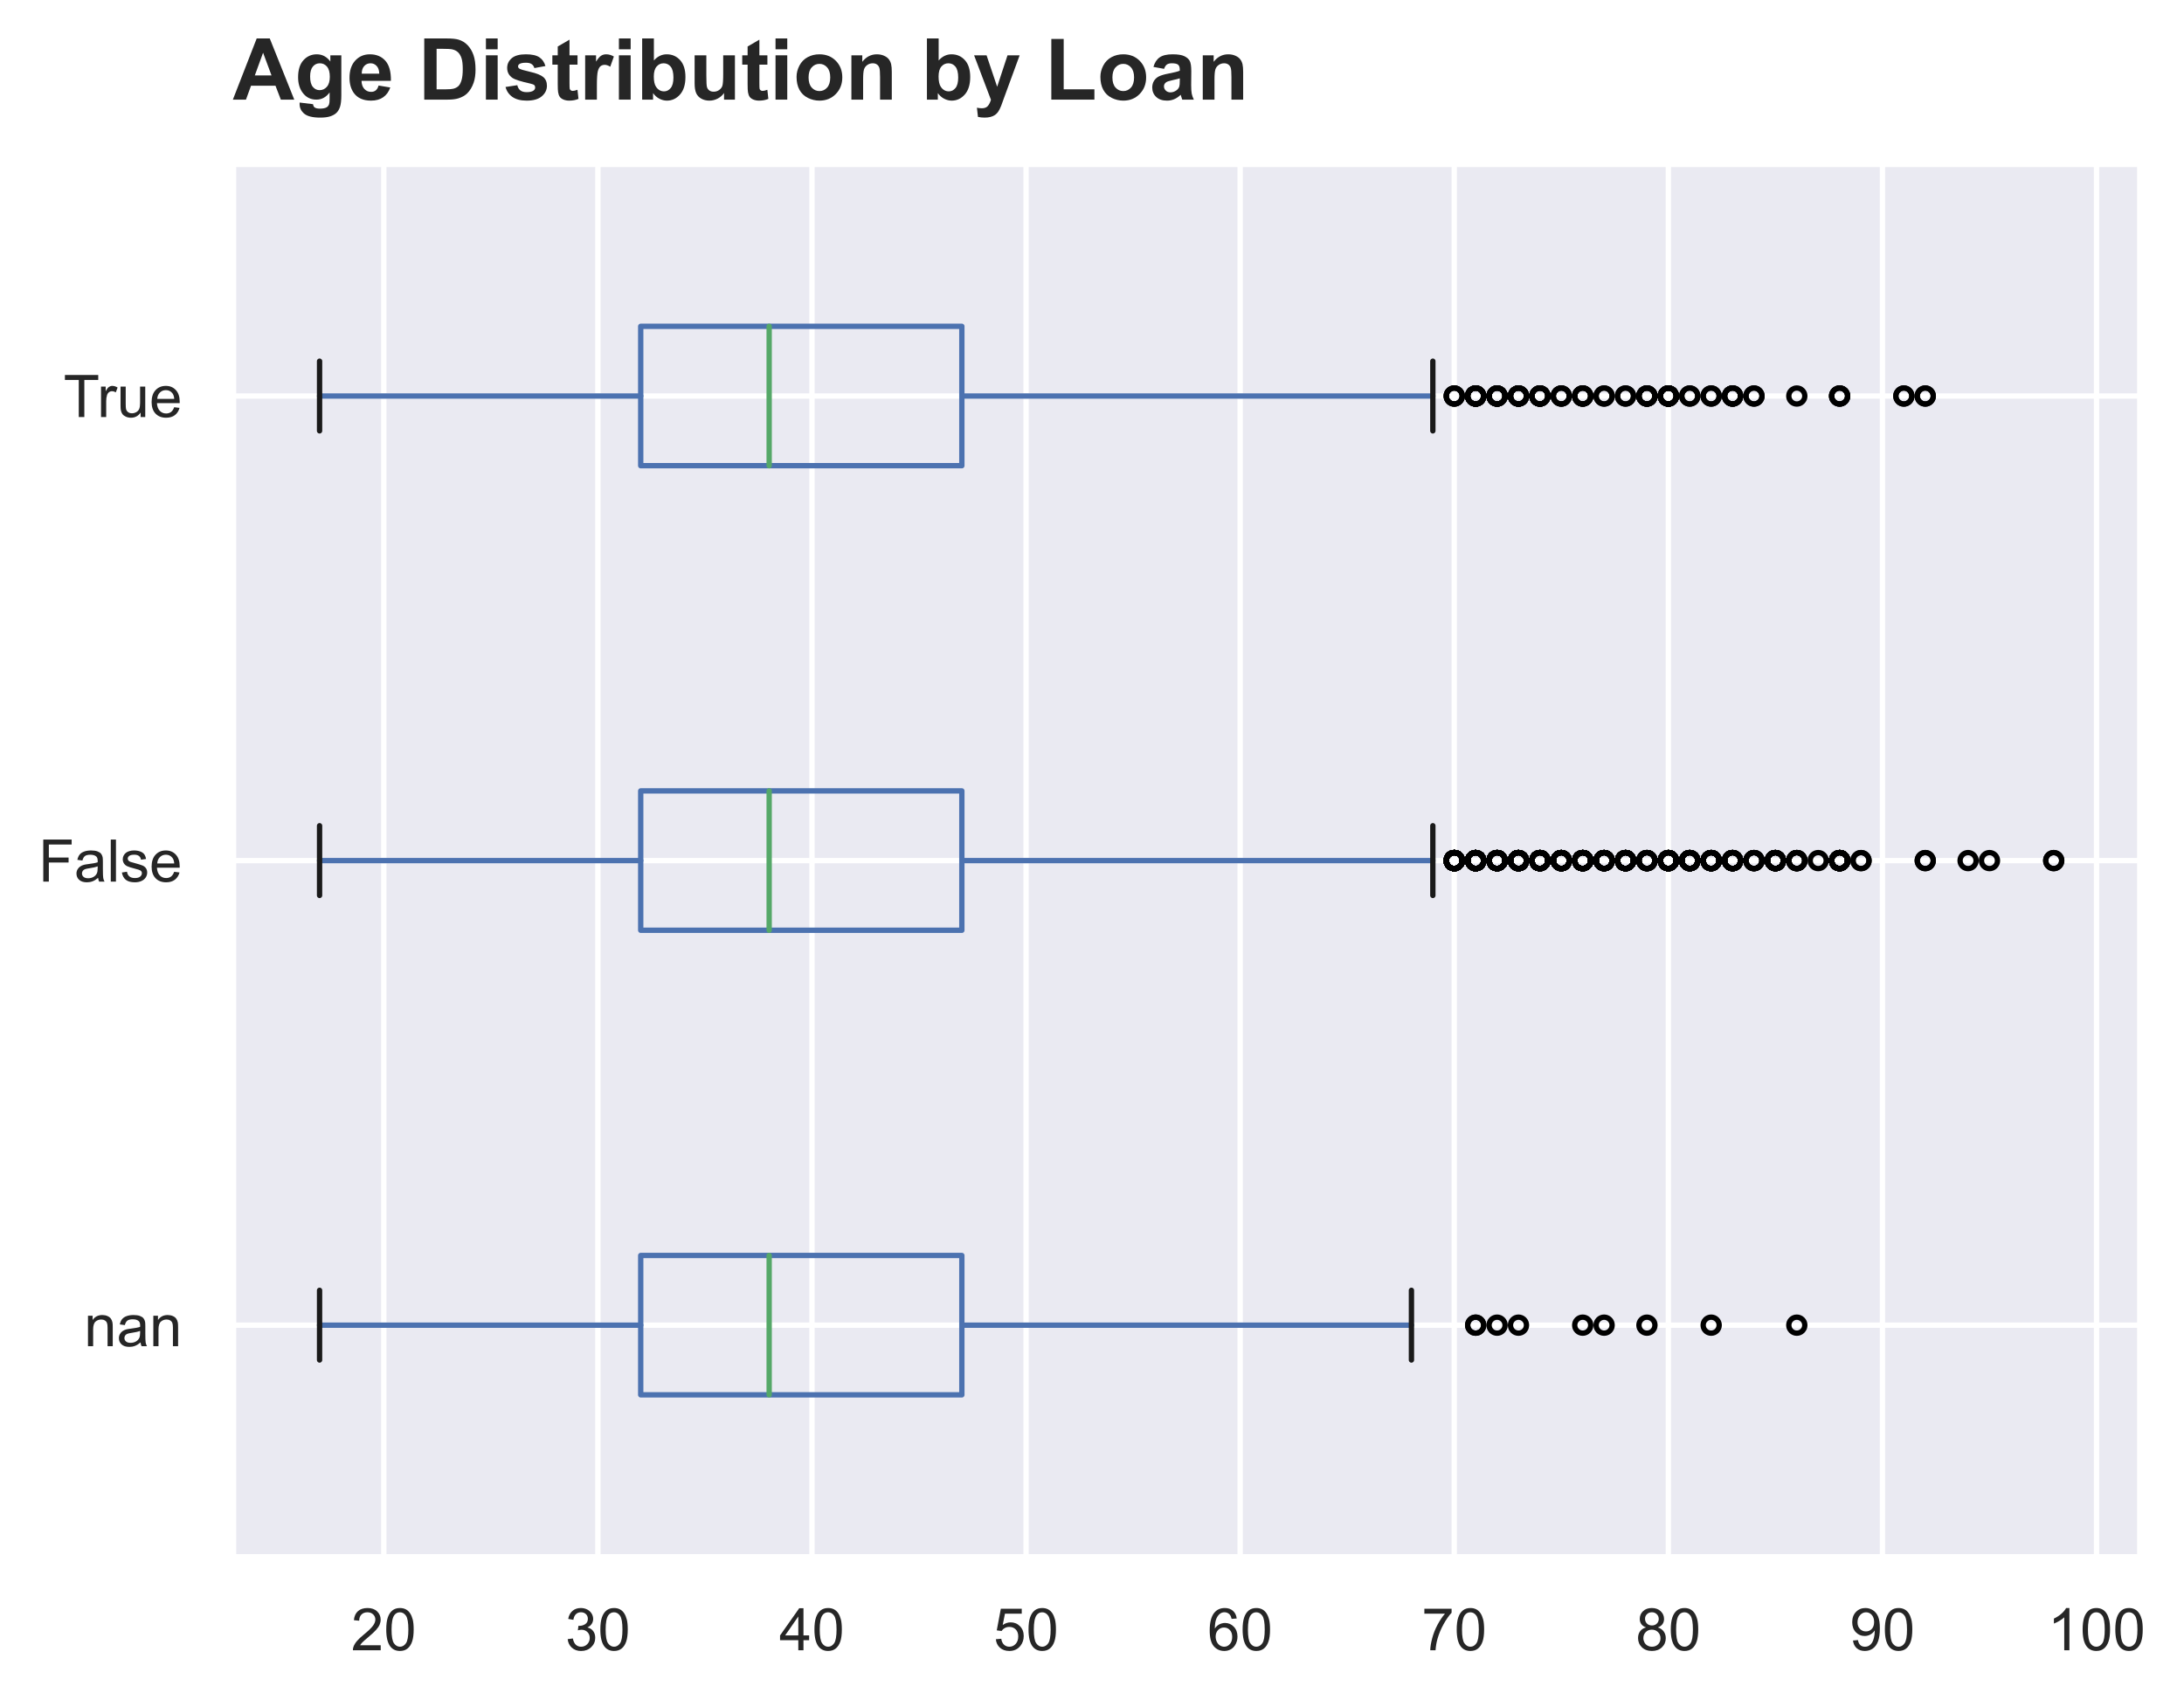 <?xml version="1.0" encoding="utf-8" standalone="no"?>
<!DOCTYPE svg PUBLIC "-//W3C//DTD SVG 1.1//EN"
  "http://www.w3.org/Graphics/SVG/1.1/DTD/svg11.dtd">
<!-- Created with matplotlib (https://matplotlib.org/) -->
<svg height="318.34pt" version="1.1" viewBox="0 0 408.876 318.34" width="408.876pt" xmlns="http://www.w3.org/2000/svg" xmlns:xlink="http://www.w3.org/1999/xlink">
 <defs>
  <style type="text/css">*{stroke-linecap:butt;stroke-linejoin:round;}</style>
 </defs>
 <g id="figure_1">
  <g id="patch_1">
   <path d="M 0 318.34 
L 408.876 318.34 
L 408.876 0 
L 0 0 
z
" style="fill:#ffffff;"/>
  </g>
  <g id="axes_1">
   <g id="patch_2">
    <path d="M 43.597 291.58 
L 400.717 291.58 
L 400.717 30.652 
L 43.597 30.652 
z
" style="fill:#eaeaf2;"/>
   </g>
   <g id="matplotlib.axis_1">
    <g id="xtick_1">
     <g id="line2d_1">
      <path clip-path="url(#p14d1edf2b1)" d="M 71.854 291.58 
L 71.854 30.652 
" style="fill:none;stroke:#ffffff;stroke-linecap:round;"/>
     </g>
     <g id="text_1">
      <!-- 20 -->
      <g style="fill:#262626;" transform="translate(65.737 308.954)scale(0.11 -0.11)">
       <defs>
        <path d="M 50.344 8.453 
L 50.344 0 
L 3.031 0 
Q 2.938 3.172 4.047 6.109 
Q 5.859 10.938 9.828 15.625 
Q 13.812 20.312 21.344 26.469 
Q 33.016 36.031 37.109 41.625 
Q 41.219 47.219 41.219 52.203 
Q 41.219 57.422 37.469 61 
Q 33.734 64.594 27.734 64.594 
Q 21.391 64.594 17.578 60.781 
Q 13.766 56.984 13.719 50.25 
L 4.688 51.172 
Q 5.609 61.281 11.656 66.578 
Q 17.719 71.875 27.938 71.875 
Q 38.234 71.875 44.234 66.156 
Q 50.25 60.453 50.25 52 
Q 50.25 47.703 48.484 43.547 
Q 46.734 39.406 42.656 34.812 
Q 38.578 30.219 29.109 22.219 
Q 21.188 15.578 18.938 13.203 
Q 16.703 10.844 15.234 8.453 
z
" id="ArialMT-50"/>
        <path d="M 4.156 35.297 
Q 4.156 48 6.766 55.734 
Q 9.375 63.484 14.516 67.672 
Q 19.672 71.875 27.484 71.875 
Q 33.25 71.875 37.594 69.547 
Q 41.938 67.234 44.766 62.859 
Q 47.609 58.5 49.219 52.219 
Q 50.828 45.953 50.828 35.297 
Q 50.828 22.703 48.234 14.969 
Q 45.656 7.234 40.5 3 
Q 35.359 -1.219 27.484 -1.219 
Q 17.141 -1.219 11.234 6.203 
Q 4.156 15.141 4.156 35.297 
z
M 13.188 35.297 
Q 13.188 17.672 17.312 11.828 
Q 21.438 6 27.484 6 
Q 33.547 6 37.672 11.859 
Q 41.797 17.719 41.797 35.297 
Q 41.797 52.984 37.672 58.781 
Q 33.547 64.594 27.391 64.594 
Q 21.344 64.594 17.719 59.469 
Q 13.188 52.938 13.188 35.297 
z
" id="ArialMT-48"/>
       </defs>
       <use xlink:href="#ArialMT-50"/>
       <use x="55.615" xlink:href="#ArialMT-48"/>
      </g>
     </g>
    </g>
    <g id="xtick_2">
     <g id="line2d_2">
      <path clip-path="url(#p14d1edf2b1)" d="M 111.934 291.58 
L 111.934 30.652 
" style="fill:none;stroke:#ffffff;stroke-linecap:round;"/>
     </g>
     <g id="text_2">
      <!-- 30 -->
      <g style="fill:#262626;" transform="translate(105.817 308.954)scale(0.11 -0.11)">
       <defs>
        <path d="M 4.203 18.891 
L 12.984 20.062 
Q 14.5 12.594 18.141 9.297 
Q 21.781 6 27 6 
Q 33.203 6 37.469 10.297 
Q 41.75 14.594 41.75 20.953 
Q 41.75 27 37.797 30.922 
Q 33.844 34.859 27.734 34.859 
Q 25.25 34.859 21.531 33.891 
L 22.516 41.609 
Q 23.391 41.5 23.922 41.5 
Q 29.547 41.5 34.031 44.422 
Q 38.531 47.359 38.531 53.469 
Q 38.531 58.297 35.25 61.469 
Q 31.984 64.656 26.812 64.656 
Q 21.688 64.656 18.266 61.422 
Q 14.844 58.203 13.875 51.766 
L 5.078 53.328 
Q 6.688 62.156 12.391 67.016 
Q 18.109 71.875 26.609 71.875 
Q 32.469 71.875 37.391 69.359 
Q 42.328 66.844 44.938 62.5 
Q 47.562 58.156 47.562 53.266 
Q 47.562 48.641 45.062 44.828 
Q 42.578 41.016 37.703 38.766 
Q 44.047 37.312 47.562 32.688 
Q 51.078 28.078 51.078 21.141 
Q 51.078 11.766 44.234 5.25 
Q 37.406 -1.266 26.953 -1.266 
Q 17.531 -1.266 11.297 4.344 
Q 5.078 9.969 4.203 18.891 
z
" id="ArialMT-51"/>
       </defs>
       <use xlink:href="#ArialMT-51"/>
       <use x="55.615" xlink:href="#ArialMT-48"/>
      </g>
     </g>
    </g>
    <g id="xtick_3">
     <g id="line2d_3">
      <path clip-path="url(#p14d1edf2b1)" d="M 152.015 291.58 
L 152.015 30.652 
" style="fill:none;stroke:#ffffff;stroke-linecap:round;"/>
     </g>
     <g id="text_3">
      <!-- 40 -->
      <g style="fill:#262626;" transform="translate(145.898 308.954)scale(0.11 -0.11)">
       <defs>
        <path d="M 32.328 0 
L 32.328 17.141 
L 1.266 17.141 
L 1.266 25.203 
L 33.938 71.578 
L 41.109 71.578 
L 41.109 25.203 
L 50.781 25.203 
L 50.781 17.141 
L 41.109 17.141 
L 41.109 0 
z
M 32.328 25.203 
L 32.328 57.469 
L 9.906 25.203 
z
" id="ArialMT-52"/>
       </defs>
       <use xlink:href="#ArialMT-52"/>
       <use x="55.615" xlink:href="#ArialMT-48"/>
      </g>
     </g>
    </g>
    <g id="xtick_4">
     <g id="line2d_4">
      <path clip-path="url(#p14d1edf2b1)" d="M 192.096 291.58 
L 192.096 30.652 
" style="fill:none;stroke:#ffffff;stroke-linecap:round;"/>
     </g>
     <g id="text_4">
      <!-- 50 -->
      <g style="fill:#262626;" transform="translate(185.979 308.954)scale(0.11 -0.11)">
       <defs>
        <path d="M 4.156 18.75 
L 13.375 19.531 
Q 14.406 12.797 18.141 9.391 
Q 21.875 6 27.156 6 
Q 33.5 6 37.891 10.781 
Q 42.281 15.578 42.281 23.484 
Q 42.281 31 38.062 35.344 
Q 33.844 39.703 27 39.703 
Q 22.75 39.703 19.328 37.766 
Q 15.922 35.844 13.969 32.766 
L 5.719 33.844 
L 12.641 70.609 
L 48.25 70.609 
L 48.25 62.203 
L 19.672 62.203 
L 15.828 42.969 
Q 22.266 47.469 29.344 47.469 
Q 38.719 47.469 45.156 40.969 
Q 51.609 34.469 51.609 24.266 
Q 51.609 14.547 45.953 7.469 
Q 39.062 -1.219 27.156 -1.219 
Q 17.391 -1.219 11.203 4.25 
Q 5.031 9.719 4.156 18.75 
z
" id="ArialMT-53"/>
       </defs>
       <use xlink:href="#ArialMT-53"/>
       <use x="55.615" xlink:href="#ArialMT-48"/>
      </g>
     </g>
    </g>
    <g id="xtick_5">
     <g id="line2d_5">
      <path clip-path="url(#p14d1edf2b1)" d="M 232.177 291.58 
L 232.177 30.652 
" style="fill:none;stroke:#ffffff;stroke-linecap:round;"/>
     </g>
     <g id="text_5">
      <!-- 60 -->
      <g style="fill:#262626;" transform="translate(226.06 308.954)scale(0.11 -0.11)">
       <defs>
        <path d="M 49.75 54.047 
L 41.016 53.375 
Q 39.844 58.547 37.703 60.891 
Q 34.125 64.656 28.906 64.656 
Q 24.703 64.656 21.531 62.312 
Q 17.391 59.281 14.984 53.469 
Q 12.594 47.656 12.5 36.922 
Q 15.672 41.75 20.266 44.094 
Q 24.859 46.438 29.891 46.438 
Q 38.672 46.438 44.844 39.969 
Q 51.031 33.5 51.031 23.25 
Q 51.031 16.5 48.125 10.719 
Q 45.219 4.938 40.141 1.859 
Q 35.062 -1.219 28.609 -1.219 
Q 17.625 -1.219 10.688 6.859 
Q 3.766 14.938 3.766 33.5 
Q 3.766 54.25 11.422 63.672 
Q 18.109 71.875 29.438 71.875 
Q 37.891 71.875 43.281 67.141 
Q 48.688 62.406 49.75 54.047 
z
M 13.875 23.188 
Q 13.875 18.656 15.797 14.5 
Q 17.719 10.359 21.188 8.172 
Q 24.656 6 28.469 6 
Q 34.031 6 38.031 10.484 
Q 42.047 14.984 42.047 22.703 
Q 42.047 30.125 38.078 34.391 
Q 34.125 38.672 28.125 38.672 
Q 22.172 38.672 18.016 34.391 
Q 13.875 30.125 13.875 23.188 
z
" id="ArialMT-54"/>
       </defs>
       <use xlink:href="#ArialMT-54"/>
       <use x="55.615" xlink:href="#ArialMT-48"/>
      </g>
     </g>
    </g>
    <g id="xtick_6">
     <g id="line2d_6">
      <path clip-path="url(#p14d1edf2b1)" d="M 272.258 291.58 
L 272.258 30.652 
" style="fill:none;stroke:#ffffff;stroke-linecap:round;"/>
     </g>
     <g id="text_6">
      <!-- 70 -->
      <g style="fill:#262626;" transform="translate(266.141 308.954)scale(0.11 -0.11)">
       <defs>
        <path d="M 4.734 62.203 
L 4.734 70.656 
L 51.078 70.656 
L 51.078 63.812 
Q 44.234 56.547 37.516 44.484 
Q 30.812 32.422 27.156 19.672 
Q 24.516 10.688 23.781 0 
L 14.75 0 
Q 14.891 8.453 18.062 20.406 
Q 21.234 32.375 27.172 43.484 
Q 33.109 54.594 39.797 62.203 
z
" id="ArialMT-55"/>
       </defs>
       <use xlink:href="#ArialMT-55"/>
       <use x="55.615" xlink:href="#ArialMT-48"/>
      </g>
     </g>
    </g>
    <g id="xtick_7">
     <g id="line2d_7">
      <path clip-path="url(#p14d1edf2b1)" d="M 312.339 291.58 
L 312.339 30.652 
" style="fill:none;stroke:#ffffff;stroke-linecap:round;"/>
     </g>
     <g id="text_7">
      <!-- 80 -->
      <g style="fill:#262626;" transform="translate(306.222 308.954)scale(0.11 -0.11)">
       <defs>
        <path d="M 17.672 38.812 
Q 12.203 40.828 9.562 44.531 
Q 6.938 48.25 6.938 53.422 
Q 6.938 61.234 12.547 66.547 
Q 18.172 71.875 27.484 71.875 
Q 36.859 71.875 42.578 66.422 
Q 48.297 60.984 48.297 53.172 
Q 48.297 48.188 45.672 44.5 
Q 43.062 40.828 37.75 38.812 
Q 44.344 36.672 47.781 31.875 
Q 51.219 27.094 51.219 20.453 
Q 51.219 11.281 44.719 5.031 
Q 38.234 -1.219 27.641 -1.219 
Q 17.047 -1.219 10.547 5.047 
Q 4.047 11.328 4.047 20.703 
Q 4.047 27.688 7.594 32.391 
Q 11.141 37.109 17.672 38.812 
z
M 15.922 53.719 
Q 15.922 48.641 19.188 45.406 
Q 22.469 42.188 27.688 42.188 
Q 32.766 42.188 36.016 45.375 
Q 39.266 48.578 39.266 53.219 
Q 39.266 58.062 35.906 61.359 
Q 32.562 64.656 27.594 64.656 
Q 22.562 64.656 19.234 61.422 
Q 15.922 58.203 15.922 53.719 
z
M 13.094 20.656 
Q 13.094 16.891 14.875 13.375 
Q 16.656 9.859 20.172 7.922 
Q 23.688 6 27.734 6 
Q 34.031 6 38.125 10.047 
Q 42.234 14.109 42.234 20.359 
Q 42.234 26.703 38.016 30.859 
Q 33.797 35.016 27.438 35.016 
Q 21.234 35.016 17.156 30.906 
Q 13.094 26.812 13.094 20.656 
z
" id="ArialMT-56"/>
       </defs>
       <use xlink:href="#ArialMT-56"/>
       <use x="55.615" xlink:href="#ArialMT-48"/>
      </g>
     </g>
    </g>
    <g id="xtick_8">
     <g id="line2d_8">
      <path clip-path="url(#p14d1edf2b1)" d="M 352.419 291.58 
L 352.419 30.652 
" style="fill:none;stroke:#ffffff;stroke-linecap:round;"/>
     </g>
     <g id="text_8">
      <!-- 90 -->
      <g style="fill:#262626;" transform="translate(346.302 308.954)scale(0.11 -0.11)">
       <defs>
        <path d="M 5.469 16.547 
L 13.922 17.328 
Q 14.984 11.375 18.016 8.688 
Q 21.047 6 25.781 6 
Q 29.828 6 32.875 7.859 
Q 35.938 9.719 37.891 12.812 
Q 39.844 15.922 41.156 21.188 
Q 42.484 26.469 42.484 31.938 
Q 42.484 32.516 42.438 33.688 
Q 39.797 29.5 35.234 26.875 
Q 30.672 24.266 25.344 24.266 
Q 16.453 24.266 10.297 30.703 
Q 4.156 37.156 4.156 47.703 
Q 4.156 58.594 10.578 65.234 
Q 17 71.875 26.656 71.875 
Q 33.641 71.875 39.422 68.109 
Q 45.219 64.359 48.219 57.391 
Q 51.219 50.438 51.219 37.25 
Q 51.219 23.531 48.234 15.406 
Q 45.266 7.281 39.375 3.031 
Q 33.5 -1.219 25.594 -1.219 
Q 17.188 -1.219 11.859 3.438 
Q 6.547 8.109 5.469 16.547 
z
M 41.453 48.141 
Q 41.453 55.719 37.422 60.156 
Q 33.406 64.594 27.734 64.594 
Q 21.875 64.594 17.531 59.812 
Q 13.188 55.031 13.188 47.406 
Q 13.188 40.578 17.312 36.297 
Q 21.438 32.031 27.484 32.031 
Q 33.594 32.031 37.516 36.297 
Q 41.453 40.578 41.453 48.141 
z
" id="ArialMT-57"/>
       </defs>
       <use xlink:href="#ArialMT-57"/>
       <use x="55.615" xlink:href="#ArialMT-48"/>
      </g>
     </g>
    </g>
    <g id="xtick_9">
     <g id="line2d_9">
      <path clip-path="url(#p14d1edf2b1)" d="M 392.5 291.58 
L 392.5 30.652 
" style="fill:none;stroke:#ffffff;stroke-linecap:round;"/>
     </g>
     <g id="text_9">
      <!-- 100 -->
      <g style="fill:#262626;" transform="translate(383.325 308.954)scale(0.11 -0.11)">
       <defs>
        <path d="M 37.25 0 
L 28.469 0 
L 28.469 56 
Q 25.297 52.984 20.141 49.953 
Q 14.984 46.922 10.891 45.406 
L 10.891 53.906 
Q 18.266 57.375 23.781 62.297 
Q 29.297 67.234 31.594 71.875 
L 37.25 71.875 
z
" id="ArialMT-49"/>
       </defs>
       <use xlink:href="#ArialMT-49"/>
       <use x="55.615" xlink:href="#ArialMT-48"/>
       <use x="111.23" xlink:href="#ArialMT-48"/>
      </g>
     </g>
    </g>
   </g>
   <g id="matplotlib.axis_2">
    <g id="ytick_1">
     <g id="line2d_10">
      <path clip-path="url(#p14d1edf2b1)" d="M 43.597 248.093 
L 400.717 248.093 
" style="fill:none;stroke:#ffffff;stroke-linecap:round;"/>
     </g>
     <g id="text_10">
      <!-- nan -->
      <g style="fill:#262626;" transform="translate(15.746 252.029)scale(0.11 -0.11)">
       <defs>
        <path d="M 6.594 0 
L 6.594 51.859 
L 14.5 51.859 
L 14.5 44.484 
Q 20.219 53.031 31 53.031 
Q 35.688 53.031 39.625 51.344 
Q 43.562 49.656 45.516 46.922 
Q 47.469 44.188 48.25 40.438 
Q 48.734 37.984 48.734 31.891 
L 48.734 0 
L 39.938 0 
L 39.938 31.547 
Q 39.938 36.922 38.906 39.578 
Q 37.891 42.234 35.281 43.812 
Q 32.672 45.406 29.156 45.406 
Q 23.531 45.406 19.453 41.844 
Q 15.375 38.281 15.375 28.328 
L 15.375 0 
z
" id="ArialMT-110"/>
        <path d="M 40.438 6.391 
Q 35.547 2.25 31.031 0.531 
Q 26.516 -1.172 21.344 -1.172 
Q 12.797 -1.172 8.203 3 
Q 3.609 7.172 3.609 13.672 
Q 3.609 17.484 5.344 20.625 
Q 7.078 23.781 9.891 25.688 
Q 12.703 27.594 16.219 28.562 
Q 18.797 29.25 24.031 29.891 
Q 34.672 31.156 39.703 32.906 
Q 39.75 34.719 39.75 35.203 
Q 39.75 40.578 37.25 42.781 
Q 33.891 45.75 27.25 45.75 
Q 21.047 45.75 18.094 43.578 
Q 15.141 41.406 13.719 35.891 
L 5.125 37.062 
Q 6.297 42.578 8.984 45.969 
Q 11.672 49.359 16.75 51.188 
Q 21.828 53.031 28.516 53.031 
Q 35.156 53.031 39.297 51.469 
Q 43.453 49.906 45.406 47.531 
Q 47.359 45.172 48.141 41.547 
Q 48.578 39.312 48.578 33.453 
L 48.578 21.734 
Q 48.578 9.469 49.141 6.219 
Q 49.703 2.984 51.375 0 
L 42.188 0 
Q 40.828 2.734 40.438 6.391 
z
M 39.703 26.031 
Q 34.906 24.078 25.344 22.703 
Q 19.922 21.922 17.672 20.938 
Q 15.438 19.969 14.203 18.094 
Q 12.984 16.219 12.984 13.922 
Q 12.984 10.406 15.641 8.062 
Q 18.312 5.719 23.438 5.719 
Q 28.516 5.719 32.469 7.938 
Q 36.422 10.156 38.281 14.016 
Q 39.703 17 39.703 22.797 
z
" id="ArialMT-97"/>
       </defs>
       <use xlink:href="#ArialMT-110"/>
       <use x="55.615" xlink:href="#ArialMT-97"/>
       <use x="111.23" xlink:href="#ArialMT-110"/>
      </g>
     </g>
    </g>
    <g id="ytick_2">
     <g id="line2d_11">
      <path clip-path="url(#p14d1edf2b1)" d="M 43.597 161.117 
L 400.717 161.117 
" style="fill:none;stroke:#ffffff;stroke-linecap:round;"/>
     </g>
     <g id="text_11">
      <!-- False -->
      <g style="fill:#262626;" transform="translate(7.2 165.053)scale(0.11 -0.11)">
       <defs>
        <path d="M 8.203 0 
L 8.203 71.578 
L 56.5 71.578 
L 56.5 63.141 
L 17.672 63.141 
L 17.672 40.969 
L 51.266 40.969 
L 51.266 32.516 
L 17.672 32.516 
L 17.672 0 
z
" id="ArialMT-70"/>
        <path d="M 6.391 0 
L 6.391 71.578 
L 15.188 71.578 
L 15.188 0 
z
" id="ArialMT-108"/>
        <path d="M 3.078 15.484 
L 11.766 16.844 
Q 12.5 11.625 15.844 8.844 
Q 19.188 6.062 25.203 6.062 
Q 31.25 6.062 34.172 8.516 
Q 37.109 10.984 37.109 14.312 
Q 37.109 17.281 34.516 19 
Q 32.719 20.172 25.531 21.969 
Q 15.875 24.422 12.141 26.203 
Q 8.406 27.984 6.469 31.125 
Q 4.547 34.281 4.547 38.094 
Q 4.547 41.547 6.125 44.5 
Q 7.719 47.469 10.453 49.422 
Q 12.5 50.922 16.031 51.969 
Q 19.578 53.031 23.641 53.031 
Q 29.734 53.031 34.344 51.266 
Q 38.969 49.516 41.156 46.5 
Q 43.359 43.5 44.188 38.484 
L 35.594 37.312 
Q 35.016 41.312 32.203 43.547 
Q 29.391 45.797 24.266 45.797 
Q 18.219 45.797 15.625 43.797 
Q 13.031 41.797 13.031 39.109 
Q 13.031 37.406 14.109 36.031 
Q 15.188 34.625 17.484 33.688 
Q 18.797 33.203 25.25 31.453 
Q 34.578 28.953 38.25 27.359 
Q 41.938 25.781 44.031 22.75 
Q 46.141 19.734 46.141 15.234 
Q 46.141 10.844 43.578 6.953 
Q 41.016 3.078 36.172 0.953 
Q 31.344 -1.172 25.25 -1.172 
Q 15.141 -1.172 9.844 3.031 
Q 4.547 7.234 3.078 15.484 
z
" id="ArialMT-115"/>
        <path d="M 42.094 16.703 
L 51.172 15.578 
Q 49.031 7.625 43.219 3.219 
Q 37.406 -1.172 28.375 -1.172 
Q 17 -1.172 10.328 5.828 
Q 3.656 12.844 3.656 25.484 
Q 3.656 38.578 10.391 45.797 
Q 17.141 53.031 27.875 53.031 
Q 38.281 53.031 44.875 45.953 
Q 51.469 38.875 51.469 26.031 
Q 51.469 25.25 51.422 23.688 
L 12.75 23.688 
Q 13.234 15.141 17.578 10.594 
Q 21.922 6.062 28.422 6.062 
Q 33.25 6.062 36.672 8.594 
Q 40.094 11.141 42.094 16.703 
z
M 13.234 30.906 
L 42.188 30.906 
Q 41.609 37.453 38.875 40.719 
Q 34.672 45.797 27.984 45.797 
Q 21.922 45.797 17.797 41.75 
Q 13.672 37.703 13.234 30.906 
z
" id="ArialMT-101"/>
       </defs>
       <use xlink:href="#ArialMT-70"/>
       <use x="61.084" xlink:href="#ArialMT-97"/>
       <use x="116.699" xlink:href="#ArialMT-108"/>
       <use x="138.916" xlink:href="#ArialMT-115"/>
       <use x="188.916" xlink:href="#ArialMT-101"/>
      </g>
     </g>
    </g>
    <g id="ytick_3">
     <g id="line2d_12">
      <path clip-path="url(#p14d1edf2b1)" d="M 43.597 74.141 
L 400.717 74.141 
" style="fill:none;stroke:#ffffff;stroke-linecap:round;"/>
     </g>
     <g id="text_12">
      <!-- True -->
      <g style="fill:#262626;" transform="translate(11.894 78.077)scale(0.11 -0.11)">
       <defs>
        <path d="M 25.922 0 
L 25.922 63.141 
L 2.344 63.141 
L 2.344 71.578 
L 59.078 71.578 
L 59.078 63.141 
L 35.406 63.141 
L 35.406 0 
z
" id="ArialMT-84"/>
        <path d="M 6.5 0 
L 6.5 51.859 
L 14.406 51.859 
L 14.406 44 
Q 17.438 49.516 20 51.266 
Q 22.562 53.031 25.641 53.031 
Q 30.078 53.031 34.672 50.203 
L 31.641 42.047 
Q 28.422 43.953 25.203 43.953 
Q 22.312 43.953 20.016 42.219 
Q 17.719 40.484 16.75 37.406 
Q 15.281 32.719 15.281 27.156 
L 15.281 0 
z
" id="ArialMT-114"/>
        <path d="M 40.578 0 
L 40.578 7.625 
Q 34.516 -1.172 24.125 -1.172 
Q 19.531 -1.172 15.547 0.578 
Q 11.578 2.344 9.641 5 
Q 7.719 7.672 6.938 11.531 
Q 6.391 14.109 6.391 19.734 
L 6.391 51.859 
L 15.188 51.859 
L 15.188 23.094 
Q 15.188 16.219 15.719 13.812 
Q 16.547 10.359 19.234 8.375 
Q 21.922 6.391 25.875 6.391 
Q 29.828 6.391 33.297 8.422 
Q 36.766 10.453 38.203 13.938 
Q 39.656 17.438 39.656 24.078 
L 39.656 51.859 
L 48.438 51.859 
L 48.438 0 
z
" id="ArialMT-117"/>
       </defs>
       <use xlink:href="#ArialMT-84"/>
       <use x="57.334" xlink:href="#ArialMT-114"/>
       <use x="90.635" xlink:href="#ArialMT-117"/>
       <use x="146.25" xlink:href="#ArialMT-101"/>
      </g>
     </g>
    </g>
   </g>
   <g id="line2d_13">
    <path clip-path="url(#p14d1edf2b1)" d="M 119.951 261.139 
L 119.951 235.046 
L 180.072 235.046 
L 180.072 261.139 
L 119.951 261.139 
" style="fill:none;stroke:#4c72b0;stroke-linecap:round;"/>
   </g>
   <g id="line2d_14">
    <path clip-path="url(#p14d1edf2b1)" d="M 119.951 248.093 
L 59.829 248.093 
" style="fill:none;stroke:#4c72b0;stroke-linecap:round;"/>
   </g>
   <g id="line2d_15">
    <path clip-path="url(#p14d1edf2b1)" d="M 180.072 248.093 
L 264.242 248.093 
" style="fill:none;stroke:#4c72b0;stroke-linecap:round;"/>
   </g>
   <g id="line2d_16">
    <path clip-path="url(#p14d1edf2b1)" d="M 59.829 254.616 
L 59.829 241.569 
" style="fill:none;stroke:#1a1a1a;stroke-linecap:round;"/>
   </g>
   <g id="line2d_17">
    <path clip-path="url(#p14d1edf2b1)" d="M 264.242 254.616 
L 264.242 241.569 
" style="fill:none;stroke:#1a1a1a;stroke-linecap:round;"/>
   </g>
   <g id="line2d_18">
    <defs>
     <path d="M 0 1.5 
C 0.398 1.5 0.779 1.342 1.061 1.061 
C 1.342 0.779 1.5 0.398 1.5 0 
C 1.5 -0.398 1.342 -0.779 1.061 -1.061 
C 0.779 -1.342 0.398 -1.5 0 -1.5 
C -0.398 -1.5 -0.779 -1.342 -1.061 -1.061 
C -1.342 -0.779 -1.5 -0.398 -1.5 0 
C -1.5 0.398 -1.342 0.779 -1.061 1.061 
C -0.779 1.342 -0.398 1.5 0 1.5 
z
" id="mf991130979" style="stroke:#000000;"/>
    </defs>
    <g clip-path="url(#p14d1edf2b1)">
     <use style="fill-opacity:0;stroke:#000000;" x="280.274" xlink:href="#mf991130979" y="248.093"/>
     <use style="fill-opacity:0;stroke:#000000;" x="308.33" xlink:href="#mf991130979" y="248.093"/>
     <use style="fill-opacity:0;stroke:#000000;" x="276.266" xlink:href="#mf991130979" y="248.093"/>
     <use style="fill-opacity:0;stroke:#000000;" x="284.282" xlink:href="#mf991130979" y="248.093"/>
     <use style="fill-opacity:0;stroke:#000000;" x="336.387" xlink:href="#mf991130979" y="248.093"/>
     <use style="fill-opacity:0;stroke:#000000;" x="276.266" xlink:href="#mf991130979" y="248.093"/>
     <use style="fill-opacity:0;stroke:#000000;" x="296.306" xlink:href="#mf991130979" y="248.093"/>
     <use style="fill-opacity:0;stroke:#000000;" x="320.355" xlink:href="#mf991130979" y="248.093"/>
     <use style="fill-opacity:0;stroke:#000000;" x="300.314" xlink:href="#mf991130979" y="248.093"/>
    </g>
   </g>
   <g id="line2d_19">
    <path clip-path="url(#p14d1edf2b1)" d="M 119.951 174.163 
L 119.951 148.07 
L 180.072 148.07 
L 180.072 174.163 
L 119.951 174.163 
" style="fill:none;stroke:#4c72b0;stroke-linecap:round;"/>
   </g>
   <g id="line2d_20">
    <path clip-path="url(#p14d1edf2b1)" d="M 119.951 161.117 
L 59.829 161.117 
" style="fill:none;stroke:#4c72b0;stroke-linecap:round;"/>
   </g>
   <g id="line2d_21">
    <path clip-path="url(#p14d1edf2b1)" d="M 180.072 161.117 
L 268.25 161.117 
" style="fill:none;stroke:#4c72b0;stroke-linecap:round;"/>
   </g>
   <g id="line2d_22">
    <path clip-path="url(#p14d1edf2b1)" d="M 59.829 167.64 
L 59.829 154.593 
" style="fill:none;stroke:#1a1a1a;stroke-linecap:round;"/>
   </g>
   <g id="line2d_23">
    <path clip-path="url(#p14d1edf2b1)" d="M 268.25 167.64 
L 268.25 154.593 
" style="fill:none;stroke:#1a1a1a;stroke-linecap:round;"/>
   </g>
   <g id="line2d_24">
    <g clip-path="url(#p14d1edf2b1)">
     <use style="fill-opacity:0;stroke:#000000;" x="272.258" xlink:href="#mf991130979" y="161.117"/>
     <use style="fill-opacity:0;stroke:#000000;" x="284.282" xlink:href="#mf991130979" y="161.117"/>
     <use style="fill-opacity:0;stroke:#000000;" x="344.403" xlink:href="#mf991130979" y="161.117"/>
     <use style="fill-opacity:0;stroke:#000000;" x="344.403" xlink:href="#mf991130979" y="161.117"/>
     <use style="fill-opacity:0;stroke:#000000;" x="344.403" xlink:href="#mf991130979" y="161.117"/>
     <use style="fill-opacity:0;stroke:#000000;" x="344.403" xlink:href="#mf991130979" y="161.117"/>
     <use style="fill-opacity:0;stroke:#000000;" x="344.403" xlink:href="#mf991130979" y="161.117"/>
     <use style="fill-opacity:0;stroke:#000000;" x="344.403" xlink:href="#mf991130979" y="161.117"/>
     <use style="fill-opacity:0;stroke:#000000;" x="344.403" xlink:href="#mf991130979" y="161.117"/>
     <use style="fill-opacity:0;stroke:#000000;" x="344.403" xlink:href="#mf991130979" y="161.117"/>
     <use style="fill-opacity:0;stroke:#000000;" x="344.403" xlink:href="#mf991130979" y="161.117"/>
     <use style="fill-opacity:0;stroke:#000000;" x="344.403" xlink:href="#mf991130979" y="161.117"/>
     <use style="fill-opacity:0;stroke:#000000;" x="372.46" xlink:href="#mf991130979" y="161.117"/>
     <use style="fill-opacity:0;stroke:#000000;" x="272.258" xlink:href="#mf991130979" y="161.117"/>
     <use style="fill-opacity:0;stroke:#000000;" x="272.258" xlink:href="#mf991130979" y="161.117"/>
     <use style="fill-opacity:0;stroke:#000000;" x="272.258" xlink:href="#mf991130979" y="161.117"/>
     <use style="fill-opacity:0;stroke:#000000;" x="300.314" xlink:href="#mf991130979" y="161.117"/>
     <use style="fill-opacity:0;stroke:#000000;" x="292.298" xlink:href="#mf991130979" y="161.117"/>
     <use style="fill-opacity:0;stroke:#000000;" x="272.258" xlink:href="#mf991130979" y="161.117"/>
     <use style="fill-opacity:0;stroke:#000000;" x="272.258" xlink:href="#mf991130979" y="161.117"/>
     <use style="fill-opacity:0;stroke:#000000;" x="284.282" xlink:href="#mf991130979" y="161.117"/>
     <use style="fill-opacity:0;stroke:#000000;" x="312.339" xlink:href="#mf991130979" y="161.117"/>
     <use style="fill-opacity:0;stroke:#000000;" x="312.339" xlink:href="#mf991130979" y="161.117"/>
     <use style="fill-opacity:0;stroke:#000000;" x="312.339" xlink:href="#mf991130979" y="161.117"/>
     <use style="fill-opacity:0;stroke:#000000;" x="280.274" xlink:href="#mf991130979" y="161.117"/>
     <use style="fill-opacity:0;stroke:#000000;" x="320.355" xlink:href="#mf991130979" y="161.117"/>
     <use style="fill-opacity:0;stroke:#000000;" x="276.266" xlink:href="#mf991130979" y="161.117"/>
     <use style="fill-opacity:0;stroke:#000000;" x="272.258" xlink:href="#mf991130979" y="161.117"/>
     <use style="fill-opacity:0;stroke:#000000;" x="272.258" xlink:href="#mf991130979" y="161.117"/>
     <use style="fill-opacity:0;stroke:#000000;" x="272.258" xlink:href="#mf991130979" y="161.117"/>
     <use style="fill-opacity:0;stroke:#000000;" x="276.266" xlink:href="#mf991130979" y="161.117"/>
     <use style="fill-opacity:0;stroke:#000000;" x="272.258" xlink:href="#mf991130979" y="161.117"/>
     <use style="fill-opacity:0;stroke:#000000;" x="276.266" xlink:href="#mf991130979" y="161.117"/>
     <use style="fill-opacity:0;stroke:#000000;" x="292.298" xlink:href="#mf991130979" y="161.117"/>
     <use style="fill-opacity:0;stroke:#000000;" x="284.282" xlink:href="#mf991130979" y="161.117"/>
     <use style="fill-opacity:0;stroke:#000000;" x="276.266" xlink:href="#mf991130979" y="161.117"/>
     <use style="fill-opacity:0;stroke:#000000;" x="292.298" xlink:href="#mf991130979" y="161.117"/>
     <use style="fill-opacity:0;stroke:#000000;" x="292.298" xlink:href="#mf991130979" y="161.117"/>
     <use style="fill-opacity:0;stroke:#000000;" x="304.322" xlink:href="#mf991130979" y="161.117"/>
     <use style="fill-opacity:0;stroke:#000000;" x="292.298" xlink:href="#mf991130979" y="161.117"/>
     <use style="fill-opacity:0;stroke:#000000;" x="272.258" xlink:href="#mf991130979" y="161.117"/>
     <use style="fill-opacity:0;stroke:#000000;" x="292.298" xlink:href="#mf991130979" y="161.117"/>
     <use style="fill-opacity:0;stroke:#000000;" x="304.322" xlink:href="#mf991130979" y="161.117"/>
     <use style="fill-opacity:0;stroke:#000000;" x="332.379" xlink:href="#mf991130979" y="161.117"/>
     <use style="fill-opacity:0;stroke:#000000;" x="332.379" xlink:href="#mf991130979" y="161.117"/>
     <use style="fill-opacity:0;stroke:#000000;" x="332.379" xlink:href="#mf991130979" y="161.117"/>
     <use style="fill-opacity:0;stroke:#000000;" x="312.339" xlink:href="#mf991130979" y="161.117"/>
     <use style="fill-opacity:0;stroke:#000000;" x="332.379" xlink:href="#mf991130979" y="161.117"/>
     <use style="fill-opacity:0;stroke:#000000;" x="332.379" xlink:href="#mf991130979" y="161.117"/>
     <use style="fill-opacity:0;stroke:#000000;" x="308.33" xlink:href="#mf991130979" y="161.117"/>
     <use style="fill-opacity:0;stroke:#000000;" x="300.314" xlink:href="#mf991130979" y="161.117"/>
     <use style="fill-opacity:0;stroke:#000000;" x="324.363" xlink:href="#mf991130979" y="161.117"/>
     <use style="fill-opacity:0;stroke:#000000;" x="316.347" xlink:href="#mf991130979" y="161.117"/>
     <use style="fill-opacity:0;stroke:#000000;" x="276.266" xlink:href="#mf991130979" y="161.117"/>
     <use style="fill-opacity:0;stroke:#000000;" x="316.347" xlink:href="#mf991130979" y="161.117"/>
     <use style="fill-opacity:0;stroke:#000000;" x="284.282" xlink:href="#mf991130979" y="161.117"/>
     <use style="fill-opacity:0;stroke:#000000;" x="276.266" xlink:href="#mf991130979" y="161.117"/>
     <use style="fill-opacity:0;stroke:#000000;" x="344.403" xlink:href="#mf991130979" y="161.117"/>
     <use style="fill-opacity:0;stroke:#000000;" x="316.347" xlink:href="#mf991130979" y="161.117"/>
     <use style="fill-opacity:0;stroke:#000000;" x="316.347" xlink:href="#mf991130979" y="161.117"/>
     <use style="fill-opacity:0;stroke:#000000;" x="276.266" xlink:href="#mf991130979" y="161.117"/>
     <use style="fill-opacity:0;stroke:#000000;" x="304.322" xlink:href="#mf991130979" y="161.117"/>
     <use style="fill-opacity:0;stroke:#000000;" x="344.403" xlink:href="#mf991130979" y="161.117"/>
     <use style="fill-opacity:0;stroke:#000000;" x="300.314" xlink:href="#mf991130979" y="161.117"/>
     <use style="fill-opacity:0;stroke:#000000;" x="280.274" xlink:href="#mf991130979" y="161.117"/>
     <use style="fill-opacity:0;stroke:#000000;" x="288.29" xlink:href="#mf991130979" y="161.117"/>
     <use style="fill-opacity:0;stroke:#000000;" x="280.274" xlink:href="#mf991130979" y="161.117"/>
     <use style="fill-opacity:0;stroke:#000000;" x="280.274" xlink:href="#mf991130979" y="161.117"/>
     <use style="fill-opacity:0;stroke:#000000;" x="272.258" xlink:href="#mf991130979" y="161.117"/>
     <use style="fill-opacity:0;stroke:#000000;" x="308.33" xlink:href="#mf991130979" y="161.117"/>
     <use style="fill-opacity:0;stroke:#000000;" x="288.29" xlink:href="#mf991130979" y="161.117"/>
     <use style="fill-opacity:0;stroke:#000000;" x="288.29" xlink:href="#mf991130979" y="161.117"/>
     <use style="fill-opacity:0;stroke:#000000;" x="288.29" xlink:href="#mf991130979" y="161.117"/>
     <use style="fill-opacity:0;stroke:#000000;" x="288.29" xlink:href="#mf991130979" y="161.117"/>
     <use style="fill-opacity:0;stroke:#000000;" x="296.306" xlink:href="#mf991130979" y="161.117"/>
     <use style="fill-opacity:0;stroke:#000000;" x="296.306" xlink:href="#mf991130979" y="161.117"/>
     <use style="fill-opacity:0;stroke:#000000;" x="320.355" xlink:href="#mf991130979" y="161.117"/>
     <use style="fill-opacity:0;stroke:#000000;" x="272.258" xlink:href="#mf991130979" y="161.117"/>
     <use style="fill-opacity:0;stroke:#000000;" x="284.282" xlink:href="#mf991130979" y="161.117"/>
     <use style="fill-opacity:0;stroke:#000000;" x="284.282" xlink:href="#mf991130979" y="161.117"/>
     <use style="fill-opacity:0;stroke:#000000;" x="284.282" xlink:href="#mf991130979" y="161.117"/>
     <use style="fill-opacity:0;stroke:#000000;" x="296.306" xlink:href="#mf991130979" y="161.117"/>
     <use style="fill-opacity:0;stroke:#000000;" x="272.258" xlink:href="#mf991130979" y="161.117"/>
     <use style="fill-opacity:0;stroke:#000000;" x="332.379" xlink:href="#mf991130979" y="161.117"/>
     <use style="fill-opacity:0;stroke:#000000;" x="272.258" xlink:href="#mf991130979" y="161.117"/>
     <use style="fill-opacity:0;stroke:#000000;" x="288.29" xlink:href="#mf991130979" y="161.117"/>
     <use style="fill-opacity:0;stroke:#000000;" x="288.29" xlink:href="#mf991130979" y="161.117"/>
     <use style="fill-opacity:0;stroke:#000000;" x="296.306" xlink:href="#mf991130979" y="161.117"/>
     <use style="fill-opacity:0;stroke:#000000;" x="344.403" xlink:href="#mf991130979" y="161.117"/>
     <use style="fill-opacity:0;stroke:#000000;" x="288.29" xlink:href="#mf991130979" y="161.117"/>
     <use style="fill-opacity:0;stroke:#000000;" x="316.347" xlink:href="#mf991130979" y="161.117"/>
     <use style="fill-opacity:0;stroke:#000000;" x="288.29" xlink:href="#mf991130979" y="161.117"/>
     <use style="fill-opacity:0;stroke:#000000;" x="296.306" xlink:href="#mf991130979" y="161.117"/>
     <use style="fill-opacity:0;stroke:#000000;" x="284.282" xlink:href="#mf991130979" y="161.117"/>
     <use style="fill-opacity:0;stroke:#000000;" x="272.258" xlink:href="#mf991130979" y="161.117"/>
     <use style="fill-opacity:0;stroke:#000000;" x="276.266" xlink:href="#mf991130979" y="161.117"/>
     <use style="fill-opacity:0;stroke:#000000;" x="272.258" xlink:href="#mf991130979" y="161.117"/>
     <use style="fill-opacity:0;stroke:#000000;" x="272.258" xlink:href="#mf991130979" y="161.117"/>
     <use style="fill-opacity:0;stroke:#000000;" x="296.306" xlink:href="#mf991130979" y="161.117"/>
     <use style="fill-opacity:0;stroke:#000000;" x="280.274" xlink:href="#mf991130979" y="161.117"/>
     <use style="fill-opacity:0;stroke:#000000;" x="284.282" xlink:href="#mf991130979" y="161.117"/>
     <use style="fill-opacity:0;stroke:#000000;" x="312.339" xlink:href="#mf991130979" y="161.117"/>
     <use style="fill-opacity:0;stroke:#000000;" x="288.29" xlink:href="#mf991130979" y="161.117"/>
     <use style="fill-opacity:0;stroke:#000000;" x="288.29" xlink:href="#mf991130979" y="161.117"/>
     <use style="fill-opacity:0;stroke:#000000;" x="312.339" xlink:href="#mf991130979" y="161.117"/>
     <use style="fill-opacity:0;stroke:#000000;" x="284.282" xlink:href="#mf991130979" y="161.117"/>
     <use style="fill-opacity:0;stroke:#000000;" x="288.29" xlink:href="#mf991130979" y="161.117"/>
     <use style="fill-opacity:0;stroke:#000000;" x="276.266" xlink:href="#mf991130979" y="161.117"/>
     <use style="fill-opacity:0;stroke:#000000;" x="296.306" xlink:href="#mf991130979" y="161.117"/>
     <use style="fill-opacity:0;stroke:#000000;" x="296.306" xlink:href="#mf991130979" y="161.117"/>
     <use style="fill-opacity:0;stroke:#000000;" x="340.395" xlink:href="#mf991130979" y="161.117"/>
     <use style="fill-opacity:0;stroke:#000000;" x="308.33" xlink:href="#mf991130979" y="161.117"/>
     <use style="fill-opacity:0;stroke:#000000;" x="272.258" xlink:href="#mf991130979" y="161.117"/>
     <use style="fill-opacity:0;stroke:#000000;" x="288.29" xlink:href="#mf991130979" y="161.117"/>
     <use style="fill-opacity:0;stroke:#000000;" x="344.403" xlink:href="#mf991130979" y="161.117"/>
     <use style="fill-opacity:0;stroke:#000000;" x="316.347" xlink:href="#mf991130979" y="161.117"/>
     <use style="fill-opacity:0;stroke:#000000;" x="312.339" xlink:href="#mf991130979" y="161.117"/>
     <use style="fill-opacity:0;stroke:#000000;" x="312.339" xlink:href="#mf991130979" y="161.117"/>
     <use style="fill-opacity:0;stroke:#000000;" x="276.266" xlink:href="#mf991130979" y="161.117"/>
     <use style="fill-opacity:0;stroke:#000000;" x="276.266" xlink:href="#mf991130979" y="161.117"/>
     <use style="fill-opacity:0;stroke:#000000;" x="284.282" xlink:href="#mf991130979" y="161.117"/>
     <use style="fill-opacity:0;stroke:#000000;" x="284.282" xlink:href="#mf991130979" y="161.117"/>
     <use style="fill-opacity:0;stroke:#000000;" x="308.33" xlink:href="#mf991130979" y="161.117"/>
     <use style="fill-opacity:0;stroke:#000000;" x="280.274" xlink:href="#mf991130979" y="161.117"/>
     <use style="fill-opacity:0;stroke:#000000;" x="276.266" xlink:href="#mf991130979" y="161.117"/>
     <use style="fill-opacity:0;stroke:#000000;" x="324.363" xlink:href="#mf991130979" y="161.117"/>
     <use style="fill-opacity:0;stroke:#000000;" x="296.306" xlink:href="#mf991130979" y="161.117"/>
     <use style="fill-opacity:0;stroke:#000000;" x="296.306" xlink:href="#mf991130979" y="161.117"/>
     <use style="fill-opacity:0;stroke:#000000;" x="280.274" xlink:href="#mf991130979" y="161.117"/>
     <use style="fill-opacity:0;stroke:#000000;" x="276.266" xlink:href="#mf991130979" y="161.117"/>
     <use style="fill-opacity:0;stroke:#000000;" x="276.266" xlink:href="#mf991130979" y="161.117"/>
     <use style="fill-opacity:0;stroke:#000000;" x="296.306" xlink:href="#mf991130979" y="161.117"/>
     <use style="fill-opacity:0;stroke:#000000;" x="292.298" xlink:href="#mf991130979" y="161.117"/>
     <use style="fill-opacity:0;stroke:#000000;" x="276.266" xlink:href="#mf991130979" y="161.117"/>
     <use style="fill-opacity:0;stroke:#000000;" x="304.322" xlink:href="#mf991130979" y="161.117"/>
     <use style="fill-opacity:0;stroke:#000000;" x="304.322" xlink:href="#mf991130979" y="161.117"/>
     <use style="fill-opacity:0;stroke:#000000;" x="296.306" xlink:href="#mf991130979" y="161.117"/>
     <use style="fill-opacity:0;stroke:#000000;" x="284.282" xlink:href="#mf991130979" y="161.117"/>
     <use style="fill-opacity:0;stroke:#000000;" x="296.306" xlink:href="#mf991130979" y="161.117"/>
     <use style="fill-opacity:0;stroke:#000000;" x="284.282" xlink:href="#mf991130979" y="161.117"/>
     <use style="fill-opacity:0;stroke:#000000;" x="276.266" xlink:href="#mf991130979" y="161.117"/>
     <use style="fill-opacity:0;stroke:#000000;" x="324.363" xlink:href="#mf991130979" y="161.117"/>
     <use style="fill-opacity:0;stroke:#000000;" x="272.258" xlink:href="#mf991130979" y="161.117"/>
     <use style="fill-opacity:0;stroke:#000000;" x="272.258" xlink:href="#mf991130979" y="161.117"/>
     <use style="fill-opacity:0;stroke:#000000;" x="272.258" xlink:href="#mf991130979" y="161.117"/>
     <use style="fill-opacity:0;stroke:#000000;" x="272.258" xlink:href="#mf991130979" y="161.117"/>
     <use style="fill-opacity:0;stroke:#000000;" x="272.258" xlink:href="#mf991130979" y="161.117"/>
     <use style="fill-opacity:0;stroke:#000000;" x="272.258" xlink:href="#mf991130979" y="161.117"/>
     <use style="fill-opacity:0;stroke:#000000;" x="316.347" xlink:href="#mf991130979" y="161.117"/>
     <use style="fill-opacity:0;stroke:#000000;" x="272.258" xlink:href="#mf991130979" y="161.117"/>
     <use style="fill-opacity:0;stroke:#000000;" x="272.258" xlink:href="#mf991130979" y="161.117"/>
     <use style="fill-opacity:0;stroke:#000000;" x="304.322" xlink:href="#mf991130979" y="161.117"/>
     <use style="fill-opacity:0;stroke:#000000;" x="276.266" xlink:href="#mf991130979" y="161.117"/>
     <use style="fill-opacity:0;stroke:#000000;" x="276.266" xlink:href="#mf991130979" y="161.117"/>
     <use style="fill-opacity:0;stroke:#000000;" x="292.298" xlink:href="#mf991130979" y="161.117"/>
     <use style="fill-opacity:0;stroke:#000000;" x="324.363" xlink:href="#mf991130979" y="161.117"/>
     <use style="fill-opacity:0;stroke:#000000;" x="276.266" xlink:href="#mf991130979" y="161.117"/>
     <use style="fill-opacity:0;stroke:#000000;" x="320.355" xlink:href="#mf991130979" y="161.117"/>
     <use style="fill-opacity:0;stroke:#000000;" x="320.355" xlink:href="#mf991130979" y="161.117"/>
     <use style="fill-opacity:0;stroke:#000000;" x="312.339" xlink:href="#mf991130979" y="161.117"/>
     <use style="fill-opacity:0;stroke:#000000;" x="312.339" xlink:href="#mf991130979" y="161.117"/>
     <use style="fill-opacity:0;stroke:#000000;" x="300.314" xlink:href="#mf991130979" y="161.117"/>
     <use style="fill-opacity:0;stroke:#000000;" x="292.298" xlink:href="#mf991130979" y="161.117"/>
     <use style="fill-opacity:0;stroke:#000000;" x="272.258" xlink:href="#mf991130979" y="161.117"/>
     <use style="fill-opacity:0;stroke:#000000;" x="276.266" xlink:href="#mf991130979" y="161.117"/>
     <use style="fill-opacity:0;stroke:#000000;" x="276.266" xlink:href="#mf991130979" y="161.117"/>
     <use style="fill-opacity:0;stroke:#000000;" x="312.339" xlink:href="#mf991130979" y="161.117"/>
     <use style="fill-opacity:0;stroke:#000000;" x="312.339" xlink:href="#mf991130979" y="161.117"/>
     <use style="fill-opacity:0;stroke:#000000;" x="276.266" xlink:href="#mf991130979" y="161.117"/>
     <use style="fill-opacity:0;stroke:#000000;" x="288.29" xlink:href="#mf991130979" y="161.117"/>
     <use style="fill-opacity:0;stroke:#000000;" x="288.29" xlink:href="#mf991130979" y="161.117"/>
     <use style="fill-opacity:0;stroke:#000000;" x="324.363" xlink:href="#mf991130979" y="161.117"/>
     <use style="fill-opacity:0;stroke:#000000;" x="332.379" xlink:href="#mf991130979" y="161.117"/>
     <use style="fill-opacity:0;stroke:#000000;" x="272.258" xlink:href="#mf991130979" y="161.117"/>
     <use style="fill-opacity:0;stroke:#000000;" x="272.258" xlink:href="#mf991130979" y="161.117"/>
     <use style="fill-opacity:0;stroke:#000000;" x="272.258" xlink:href="#mf991130979" y="161.117"/>
     <use style="fill-opacity:0;stroke:#000000;" x="344.403" xlink:href="#mf991130979" y="161.117"/>
     <use style="fill-opacity:0;stroke:#000000;" x="344.403" xlink:href="#mf991130979" y="161.117"/>
     <use style="fill-opacity:0;stroke:#000000;" x="276.266" xlink:href="#mf991130979" y="161.117"/>
     <use style="fill-opacity:0;stroke:#000000;" x="384.484" xlink:href="#mf991130979" y="161.117"/>
     <use style="fill-opacity:0;stroke:#000000;" x="384.484" xlink:href="#mf991130979" y="161.117"/>
     <use style="fill-opacity:0;stroke:#000000;" x="284.282" xlink:href="#mf991130979" y="161.117"/>
     <use style="fill-opacity:0;stroke:#000000;" x="276.266" xlink:href="#mf991130979" y="161.117"/>
     <use style="fill-opacity:0;stroke:#000000;" x="276.266" xlink:href="#mf991130979" y="161.117"/>
     <use style="fill-opacity:0;stroke:#000000;" x="292.298" xlink:href="#mf991130979" y="161.117"/>
     <use style="fill-opacity:0;stroke:#000000;" x="316.347" xlink:href="#mf991130979" y="161.117"/>
     <use style="fill-opacity:0;stroke:#000000;" x="284.282" xlink:href="#mf991130979" y="161.117"/>
     <use style="fill-opacity:0;stroke:#000000;" x="312.339" xlink:href="#mf991130979" y="161.117"/>
     <use style="fill-opacity:0;stroke:#000000;" x="292.298" xlink:href="#mf991130979" y="161.117"/>
     <use style="fill-opacity:0;stroke:#000000;" x="320.355" xlink:href="#mf991130979" y="161.117"/>
     <use style="fill-opacity:0;stroke:#000000;" x="320.355" xlink:href="#mf991130979" y="161.117"/>
     <use style="fill-opacity:0;stroke:#000000;" x="304.322" xlink:href="#mf991130979" y="161.117"/>
     <use style="fill-opacity:0;stroke:#000000;" x="304.322" xlink:href="#mf991130979" y="161.117"/>
     <use style="fill-opacity:0;stroke:#000000;" x="280.274" xlink:href="#mf991130979" y="161.117"/>
     <use style="fill-opacity:0;stroke:#000000;" x="304.322" xlink:href="#mf991130979" y="161.117"/>
     <use style="fill-opacity:0;stroke:#000000;" x="276.266" xlink:href="#mf991130979" y="161.117"/>
     <use style="fill-opacity:0;stroke:#000000;" x="316.347" xlink:href="#mf991130979" y="161.117"/>
     <use style="fill-opacity:0;stroke:#000000;" x="316.347" xlink:href="#mf991130979" y="161.117"/>
     <use style="fill-opacity:0;stroke:#000000;" x="296.306" xlink:href="#mf991130979" y="161.117"/>
     <use style="fill-opacity:0;stroke:#000000;" x="276.266" xlink:href="#mf991130979" y="161.117"/>
     <use style="fill-opacity:0;stroke:#000000;" x="276.266" xlink:href="#mf991130979" y="161.117"/>
     <use style="fill-opacity:0;stroke:#000000;" x="308.33" xlink:href="#mf991130979" y="161.117"/>
     <use style="fill-opacity:0;stroke:#000000;" x="280.274" xlink:href="#mf991130979" y="161.117"/>
     <use style="fill-opacity:0;stroke:#000000;" x="280.274" xlink:href="#mf991130979" y="161.117"/>
     <use style="fill-opacity:0;stroke:#000000;" x="280.274" xlink:href="#mf991130979" y="161.117"/>
     <use style="fill-opacity:0;stroke:#000000;" x="280.274" xlink:href="#mf991130979" y="161.117"/>
     <use style="fill-opacity:0;stroke:#000000;" x="304.322" xlink:href="#mf991130979" y="161.117"/>
     <use style="fill-opacity:0;stroke:#000000;" x="300.314" xlink:href="#mf991130979" y="161.117"/>
     <use style="fill-opacity:0;stroke:#000000;" x="300.314" xlink:href="#mf991130979" y="161.117"/>
     <use style="fill-opacity:0;stroke:#000000;" x="304.322" xlink:href="#mf991130979" y="161.117"/>
     <use style="fill-opacity:0;stroke:#000000;" x="292.298" xlink:href="#mf991130979" y="161.117"/>
     <use style="fill-opacity:0;stroke:#000000;" x="280.274" xlink:href="#mf991130979" y="161.117"/>
     <use style="fill-opacity:0;stroke:#000000;" x="300.314" xlink:href="#mf991130979" y="161.117"/>
     <use style="fill-opacity:0;stroke:#000000;" x="280.274" xlink:href="#mf991130979" y="161.117"/>
     <use style="fill-opacity:0;stroke:#000000;" x="320.355" xlink:href="#mf991130979" y="161.117"/>
     <use style="fill-opacity:0;stroke:#000000;" x="324.363" xlink:href="#mf991130979" y="161.117"/>
     <use style="fill-opacity:0;stroke:#000000;" x="368.452" xlink:href="#mf991130979" y="161.117"/>
     <use style="fill-opacity:0;stroke:#000000;" x="304.322" xlink:href="#mf991130979" y="161.117"/>
     <use style="fill-opacity:0;stroke:#000000;" x="336.387" xlink:href="#mf991130979" y="161.117"/>
     <use style="fill-opacity:0;stroke:#000000;" x="304.322" xlink:href="#mf991130979" y="161.117"/>
     <use style="fill-opacity:0;stroke:#000000;" x="280.274" xlink:href="#mf991130979" y="161.117"/>
     <use style="fill-opacity:0;stroke:#000000;" x="300.314" xlink:href="#mf991130979" y="161.117"/>
     <use style="fill-opacity:0;stroke:#000000;" x="284.282" xlink:href="#mf991130979" y="161.117"/>
     <use style="fill-opacity:0;stroke:#000000;" x="316.347" xlink:href="#mf991130979" y="161.117"/>
     <use style="fill-opacity:0;stroke:#000000;" x="296.306" xlink:href="#mf991130979" y="161.117"/>
     <use style="fill-opacity:0;stroke:#000000;" x="324.363" xlink:href="#mf991130979" y="161.117"/>
     <use style="fill-opacity:0;stroke:#000000;" x="324.363" xlink:href="#mf991130979" y="161.117"/>
     <use style="fill-opacity:0;stroke:#000000;" x="284.282" xlink:href="#mf991130979" y="161.117"/>
     <use style="fill-opacity:0;stroke:#000000;" x="336.387" xlink:href="#mf991130979" y="161.117"/>
     <use style="fill-opacity:0;stroke:#000000;" x="272.258" xlink:href="#mf991130979" y="161.117"/>
     <use style="fill-opacity:0;stroke:#000000;" x="316.347" xlink:href="#mf991130979" y="161.117"/>
     <use style="fill-opacity:0;stroke:#000000;" x="332.379" xlink:href="#mf991130979" y="161.117"/>
     <use style="fill-opacity:0;stroke:#000000;" x="328.371" xlink:href="#mf991130979" y="161.117"/>
     <use style="fill-opacity:0;stroke:#000000;" x="332.379" xlink:href="#mf991130979" y="161.117"/>
     <use style="fill-opacity:0;stroke:#000000;" x="272.258" xlink:href="#mf991130979" y="161.117"/>
     <use style="fill-opacity:0;stroke:#000000;" x="272.258" xlink:href="#mf991130979" y="161.117"/>
     <use style="fill-opacity:0;stroke:#000000;" x="296.306" xlink:href="#mf991130979" y="161.117"/>
     <use style="fill-opacity:0;stroke:#000000;" x="296.306" xlink:href="#mf991130979" y="161.117"/>
     <use style="fill-opacity:0;stroke:#000000;" x="284.282" xlink:href="#mf991130979" y="161.117"/>
     <use style="fill-opacity:0;stroke:#000000;" x="304.322" xlink:href="#mf991130979" y="161.117"/>
     <use style="fill-opacity:0;stroke:#000000;" x="280.274" xlink:href="#mf991130979" y="161.117"/>
     <use style="fill-opacity:0;stroke:#000000;" x="332.379" xlink:href="#mf991130979" y="161.117"/>
     <use style="fill-opacity:0;stroke:#000000;" x="284.282" xlink:href="#mf991130979" y="161.117"/>
     <use style="fill-opacity:0;stroke:#000000;" x="312.339" xlink:href="#mf991130979" y="161.117"/>
     <use style="fill-opacity:0;stroke:#000000;" x="284.282" xlink:href="#mf991130979" y="161.117"/>
     <use style="fill-opacity:0;stroke:#000000;" x="320.355" xlink:href="#mf991130979" y="161.117"/>
     <use style="fill-opacity:0;stroke:#000000;" x="292.298" xlink:href="#mf991130979" y="161.117"/>
     <use style="fill-opacity:0;stroke:#000000;" x="272.258" xlink:href="#mf991130979" y="161.117"/>
     <use style="fill-opacity:0;stroke:#000000;" x="292.298" xlink:href="#mf991130979" y="161.117"/>
     <use style="fill-opacity:0;stroke:#000000;" x="312.339" xlink:href="#mf991130979" y="161.117"/>
     <use style="fill-opacity:0;stroke:#000000;" x="304.322" xlink:href="#mf991130979" y="161.117"/>
     <use style="fill-opacity:0;stroke:#000000;" x="304.322" xlink:href="#mf991130979" y="161.117"/>
     <use style="fill-opacity:0;stroke:#000000;" x="336.387" xlink:href="#mf991130979" y="161.117"/>
     <use style="fill-opacity:0;stroke:#000000;" x="328.371" xlink:href="#mf991130979" y="161.117"/>
     <use style="fill-opacity:0;stroke:#000000;" x="296.306" xlink:href="#mf991130979" y="161.117"/>
     <use style="fill-opacity:0;stroke:#000000;" x="292.298" xlink:href="#mf991130979" y="161.117"/>
     <use style="fill-opacity:0;stroke:#000000;" x="276.266" xlink:href="#mf991130979" y="161.117"/>
     <use style="fill-opacity:0;stroke:#000000;" x="276.266" xlink:href="#mf991130979" y="161.117"/>
     <use style="fill-opacity:0;stroke:#000000;" x="288.29" xlink:href="#mf991130979" y="161.117"/>
     <use style="fill-opacity:0;stroke:#000000;" x="320.355" xlink:href="#mf991130979" y="161.117"/>
     <use style="fill-opacity:0;stroke:#000000;" x="288.29" xlink:href="#mf991130979" y="161.117"/>
     <use style="fill-opacity:0;stroke:#000000;" x="288.29" xlink:href="#mf991130979" y="161.117"/>
     <use style="fill-opacity:0;stroke:#000000;" x="332.379" xlink:href="#mf991130979" y="161.117"/>
     <use style="fill-opacity:0;stroke:#000000;" x="332.379" xlink:href="#mf991130979" y="161.117"/>
     <use style="fill-opacity:0;stroke:#000000;" x="332.379" xlink:href="#mf991130979" y="161.117"/>
     <use style="fill-opacity:0;stroke:#000000;" x="292.298" xlink:href="#mf991130979" y="161.117"/>
     <use style="fill-opacity:0;stroke:#000000;" x="332.379" xlink:href="#mf991130979" y="161.117"/>
     <use style="fill-opacity:0;stroke:#000000;" x="272.258" xlink:href="#mf991130979" y="161.117"/>
     <use style="fill-opacity:0;stroke:#000000;" x="312.339" xlink:href="#mf991130979" y="161.117"/>
     <use style="fill-opacity:0;stroke:#000000;" x="312.339" xlink:href="#mf991130979" y="161.117"/>
     <use style="fill-opacity:0;stroke:#000000;" x="312.339" xlink:href="#mf991130979" y="161.117"/>
     <use style="fill-opacity:0;stroke:#000000;" x="312.339" xlink:href="#mf991130979" y="161.117"/>
     <use style="fill-opacity:0;stroke:#000000;" x="300.314" xlink:href="#mf991130979" y="161.117"/>
     <use style="fill-opacity:0;stroke:#000000;" x="284.282" xlink:href="#mf991130979" y="161.117"/>
     <use style="fill-opacity:0;stroke:#000000;" x="276.266" xlink:href="#mf991130979" y="161.117"/>
     <use style="fill-opacity:0;stroke:#000000;" x="276.266" xlink:href="#mf991130979" y="161.117"/>
     <use style="fill-opacity:0;stroke:#000000;" x="276.266" xlink:href="#mf991130979" y="161.117"/>
     <use style="fill-opacity:0;stroke:#000000;" x="308.33" xlink:href="#mf991130979" y="161.117"/>
     <use style="fill-opacity:0;stroke:#000000;" x="308.33" xlink:href="#mf991130979" y="161.117"/>
     <use style="fill-opacity:0;stroke:#000000;" x="280.274" xlink:href="#mf991130979" y="161.117"/>
     <use style="fill-opacity:0;stroke:#000000;" x="304.322" xlink:href="#mf991130979" y="161.117"/>
     <use style="fill-opacity:0;stroke:#000000;" x="320.355" xlink:href="#mf991130979" y="161.117"/>
     <use style="fill-opacity:0;stroke:#000000;" x="300.314" xlink:href="#mf991130979" y="161.117"/>
     <use style="fill-opacity:0;stroke:#000000;" x="300.314" xlink:href="#mf991130979" y="161.117"/>
     <use style="fill-opacity:0;stroke:#000000;" x="360.436" xlink:href="#mf991130979" y="161.117"/>
     <use style="fill-opacity:0;stroke:#000000;" x="272.258" xlink:href="#mf991130979" y="161.117"/>
     <use style="fill-opacity:0;stroke:#000000;" x="296.306" xlink:href="#mf991130979" y="161.117"/>
     <use style="fill-opacity:0;stroke:#000000;" x="288.29" xlink:href="#mf991130979" y="161.117"/>
     <use style="fill-opacity:0;stroke:#000000;" x="312.339" xlink:href="#mf991130979" y="161.117"/>
     <use style="fill-opacity:0;stroke:#000000;" x="296.306" xlink:href="#mf991130979" y="161.117"/>
     <use style="fill-opacity:0;stroke:#000000;" x="300.314" xlink:href="#mf991130979" y="161.117"/>
     <use style="fill-opacity:0;stroke:#000000;" x="360.436" xlink:href="#mf991130979" y="161.117"/>
     <use style="fill-opacity:0;stroke:#000000;" x="328.371" xlink:href="#mf991130979" y="161.117"/>
     <use style="fill-opacity:0;stroke:#000000;" x="272.258" xlink:href="#mf991130979" y="161.117"/>
     <use style="fill-opacity:0;stroke:#000000;" x="308.33" xlink:href="#mf991130979" y="161.117"/>
     <use style="fill-opacity:0;stroke:#000000;" x="288.29" xlink:href="#mf991130979" y="161.117"/>
     <use style="fill-opacity:0;stroke:#000000;" x="280.274" xlink:href="#mf991130979" y="161.117"/>
     <use style="fill-opacity:0;stroke:#000000;" x="296.306" xlink:href="#mf991130979" y="161.117"/>
     <use style="fill-opacity:0;stroke:#000000;" x="296.306" xlink:href="#mf991130979" y="161.117"/>
     <use style="fill-opacity:0;stroke:#000000;" x="348.411" xlink:href="#mf991130979" y="161.117"/>
     <use style="fill-opacity:0;stroke:#000000;" x="304.322" xlink:href="#mf991130979" y="161.117"/>
     <use style="fill-opacity:0;stroke:#000000;" x="304.322" xlink:href="#mf991130979" y="161.117"/>
     <use style="fill-opacity:0;stroke:#000000;" x="288.29" xlink:href="#mf991130979" y="161.117"/>
     <use style="fill-opacity:0;stroke:#000000;" x="316.347" xlink:href="#mf991130979" y="161.117"/>
     <use style="fill-opacity:0;stroke:#000000;" x="296.306" xlink:href="#mf991130979" y="161.117"/>
     <use style="fill-opacity:0;stroke:#000000;" x="296.306" xlink:href="#mf991130979" y="161.117"/>
     <use style="fill-opacity:0;stroke:#000000;" x="336.387" xlink:href="#mf991130979" y="161.117"/>
     <use style="fill-opacity:0;stroke:#000000;" x="324.363" xlink:href="#mf991130979" y="161.117"/>
     <use style="fill-opacity:0;stroke:#000000;" x="292.298" xlink:href="#mf991130979" y="161.117"/>
     <use style="fill-opacity:0;stroke:#000000;" x="284.282" xlink:href="#mf991130979" y="161.117"/>
     <use style="fill-opacity:0;stroke:#000000;" x="280.274" xlink:href="#mf991130979" y="161.117"/>
     <use style="fill-opacity:0;stroke:#000000;" x="280.274" xlink:href="#mf991130979" y="161.117"/>
     <use style="fill-opacity:0;stroke:#000000;" x="284.282" xlink:href="#mf991130979" y="161.117"/>
     <use style="fill-opacity:0;stroke:#000000;" x="324.363" xlink:href="#mf991130979" y="161.117"/>
     <use style="fill-opacity:0;stroke:#000000;" x="324.363" xlink:href="#mf991130979" y="161.117"/>
     <use style="fill-opacity:0;stroke:#000000;" x="304.322" xlink:href="#mf991130979" y="161.117"/>
     <use style="fill-opacity:0;stroke:#000000;" x="304.322" xlink:href="#mf991130979" y="161.117"/>
     <use style="fill-opacity:0;stroke:#000000;" x="312.339" xlink:href="#mf991130979" y="161.117"/>
     <use style="fill-opacity:0;stroke:#000000;" x="272.258" xlink:href="#mf991130979" y="161.117"/>
     <use style="fill-opacity:0;stroke:#000000;" x="304.322" xlink:href="#mf991130979" y="161.117"/>
     <use style="fill-opacity:0;stroke:#000000;" x="280.274" xlink:href="#mf991130979" y="161.117"/>
     <use style="fill-opacity:0;stroke:#000000;" x="280.274" xlink:href="#mf991130979" y="161.117"/>
     <use style="fill-opacity:0;stroke:#000000;" x="304.322" xlink:href="#mf991130979" y="161.117"/>
     <use style="fill-opacity:0;stroke:#000000;" x="304.322" xlink:href="#mf991130979" y="161.117"/>
     <use style="fill-opacity:0;stroke:#000000;" x="320.355" xlink:href="#mf991130979" y="161.117"/>
     <use style="fill-opacity:0;stroke:#000000;" x="280.274" xlink:href="#mf991130979" y="161.117"/>
     <use style="fill-opacity:0;stroke:#000000;" x="280.274" xlink:href="#mf991130979" y="161.117"/>
     <use style="fill-opacity:0;stroke:#000000;" x="276.266" xlink:href="#mf991130979" y="161.117"/>
     <use style="fill-opacity:0;stroke:#000000;" x="296.306" xlink:href="#mf991130979" y="161.117"/>
     <use style="fill-opacity:0;stroke:#000000;" x="276.266" xlink:href="#mf991130979" y="161.117"/>
     <use style="fill-opacity:0;stroke:#000000;" x="316.347" xlink:href="#mf991130979" y="161.117"/>
     <use style="fill-opacity:0;stroke:#000000;" x="300.314" xlink:href="#mf991130979" y="161.117"/>
     <use style="fill-opacity:0;stroke:#000000;" x="292.298" xlink:href="#mf991130979" y="161.117"/>
     <use style="fill-opacity:0;stroke:#000000;" x="276.266" xlink:href="#mf991130979" y="161.117"/>
     <use style="fill-opacity:0;stroke:#000000;" x="300.314" xlink:href="#mf991130979" y="161.117"/>
     <use style="fill-opacity:0;stroke:#000000;" x="276.266" xlink:href="#mf991130979" y="161.117"/>
     <use style="fill-opacity:0;stroke:#000000;" x="280.274" xlink:href="#mf991130979" y="161.117"/>
     <use style="fill-opacity:0;stroke:#000000;" x="300.314" xlink:href="#mf991130979" y="161.117"/>
     <use style="fill-opacity:0;stroke:#000000;" x="284.282" xlink:href="#mf991130979" y="161.117"/>
     <use style="fill-opacity:0;stroke:#000000;" x="284.282" xlink:href="#mf991130979" y="161.117"/>
     <use style="fill-opacity:0;stroke:#000000;" x="272.258" xlink:href="#mf991130979" y="161.117"/>
     <use style="fill-opacity:0;stroke:#000000;" x="300.314" xlink:href="#mf991130979" y="161.117"/>
     <use style="fill-opacity:0;stroke:#000000;" x="292.298" xlink:href="#mf991130979" y="161.117"/>
     <use style="fill-opacity:0;stroke:#000000;" x="276.266" xlink:href="#mf991130979" y="161.117"/>
     <use style="fill-opacity:0;stroke:#000000;" x="272.258" xlink:href="#mf991130979" y="161.117"/>
     <use style="fill-opacity:0;stroke:#000000;" x="296.306" xlink:href="#mf991130979" y="161.117"/>
     <use style="fill-opacity:0;stroke:#000000;" x="296.306" xlink:href="#mf991130979" y="161.117"/>
     <use style="fill-opacity:0;stroke:#000000;" x="280.274" xlink:href="#mf991130979" y="161.117"/>
     <use style="fill-opacity:0;stroke:#000000;" x="296.306" xlink:href="#mf991130979" y="161.117"/>
     <use style="fill-opacity:0;stroke:#000000;" x="280.274" xlink:href="#mf991130979" y="161.117"/>
     <use style="fill-opacity:0;stroke:#000000;" x="276.266" xlink:href="#mf991130979" y="161.117"/>
     <use style="fill-opacity:0;stroke:#000000;" x="272.258" xlink:href="#mf991130979" y="161.117"/>
     <use style="fill-opacity:0;stroke:#000000;" x="316.347" xlink:href="#mf991130979" y="161.117"/>
     <use style="fill-opacity:0;stroke:#000000;" x="276.266" xlink:href="#mf991130979" y="161.117"/>
     <use style="fill-opacity:0;stroke:#000000;" x="304.322" xlink:href="#mf991130979" y="161.117"/>
     <use style="fill-opacity:0;stroke:#000000;" x="292.298" xlink:href="#mf991130979" y="161.117"/>
     <use style="fill-opacity:0;stroke:#000000;" x="344.403" xlink:href="#mf991130979" y="161.117"/>
     <use style="fill-opacity:0;stroke:#000000;" x="296.306" xlink:href="#mf991130979" y="161.117"/>
     <use style="fill-opacity:0;stroke:#000000;" x="344.403" xlink:href="#mf991130979" y="161.117"/>
     <use style="fill-opacity:0;stroke:#000000;" x="344.403" xlink:href="#mf991130979" y="161.117"/>
     <use style="fill-opacity:0;stroke:#000000;" x="332.379" xlink:href="#mf991130979" y="161.117"/>
     <use style="fill-opacity:0;stroke:#000000;" x="348.411" xlink:href="#mf991130979" y="161.117"/>
     <use style="fill-opacity:0;stroke:#000000;" x="336.387" xlink:href="#mf991130979" y="161.117"/>
     <use style="fill-opacity:0;stroke:#000000;" x="312.339" xlink:href="#mf991130979" y="161.117"/>
     <use style="fill-opacity:0;stroke:#000000;" x="324.363" xlink:href="#mf991130979" y="161.117"/>
     <use style="fill-opacity:0;stroke:#000000;" x="324.363" xlink:href="#mf991130979" y="161.117"/>
     <use style="fill-opacity:0;stroke:#000000;" x="320.355" xlink:href="#mf991130979" y="161.117"/>
     <use style="fill-opacity:0;stroke:#000000;" x="276.266" xlink:href="#mf991130979" y="161.117"/>
     <use style="fill-opacity:0;stroke:#000000;" x="328.371" xlink:href="#mf991130979" y="161.117"/>
     <use style="fill-opacity:0;stroke:#000000;" x="320.355" xlink:href="#mf991130979" y="161.117"/>
     <use style="fill-opacity:0;stroke:#000000;" x="336.387" xlink:href="#mf991130979" y="161.117"/>
     <use style="fill-opacity:0;stroke:#000000;" x="320.355" xlink:href="#mf991130979" y="161.117"/>
     <use style="fill-opacity:0;stroke:#000000;" x="300.314" xlink:href="#mf991130979" y="161.117"/>
     <use style="fill-opacity:0;stroke:#000000;" x="292.298" xlink:href="#mf991130979" y="161.117"/>
     <use style="fill-opacity:0;stroke:#000000;" x="272.258" xlink:href="#mf991130979" y="161.117"/>
     <use style="fill-opacity:0;stroke:#000000;" x="288.29" xlink:href="#mf991130979" y="161.117"/>
     <use style="fill-opacity:0;stroke:#000000;" x="276.266" xlink:href="#mf991130979" y="161.117"/>
     <use style="fill-opacity:0;stroke:#000000;" x="276.266" xlink:href="#mf991130979" y="161.117"/>
     <use style="fill-opacity:0;stroke:#000000;" x="316.347" xlink:href="#mf991130979" y="161.117"/>
     <use style="fill-opacity:0;stroke:#000000;" x="272.258" xlink:href="#mf991130979" y="161.117"/>
     <use style="fill-opacity:0;stroke:#000000;" x="316.347" xlink:href="#mf991130979" y="161.117"/>
     <use style="fill-opacity:0;stroke:#000000;" x="288.29" xlink:href="#mf991130979" y="161.117"/>
     <use style="fill-opacity:0;stroke:#000000;" x="328.371" xlink:href="#mf991130979" y="161.117"/>
     <use style="fill-opacity:0;stroke:#000000;" x="288.29" xlink:href="#mf991130979" y="161.117"/>
     <use style="fill-opacity:0;stroke:#000000;" x="288.29" xlink:href="#mf991130979" y="161.117"/>
     <use style="fill-opacity:0;stroke:#000000;" x="316.347" xlink:href="#mf991130979" y="161.117"/>
     <use style="fill-opacity:0;stroke:#000000;" x="312.339" xlink:href="#mf991130979" y="161.117"/>
     <use style="fill-opacity:0;stroke:#000000;" x="284.282" xlink:href="#mf991130979" y="161.117"/>
     <use style="fill-opacity:0;stroke:#000000;" x="288.29" xlink:href="#mf991130979" y="161.117"/>
    </g>
   </g>
   <g id="line2d_25">
    <path clip-path="url(#p14d1edf2b1)" d="M 119.951 87.187 
L 119.951 61.094 
L 180.072 61.094 
L 180.072 87.187 
L 119.951 87.187 
" style="fill:none;stroke:#4c72b0;stroke-linecap:round;"/>
   </g>
   <g id="line2d_26">
    <path clip-path="url(#p14d1edf2b1)" d="M 119.951 74.141 
L 59.829 74.141 
" style="fill:none;stroke:#4c72b0;stroke-linecap:round;"/>
   </g>
   <g id="line2d_27">
    <path clip-path="url(#p14d1edf2b1)" d="M 180.072 74.141 
L 268.25 74.141 
" style="fill:none;stroke:#4c72b0;stroke-linecap:round;"/>
   </g>
   <g id="line2d_28">
    <path clip-path="url(#p14d1edf2b1)" d="M 59.829 80.664 
L 59.829 67.617 
" style="fill:none;stroke:#1a1a1a;stroke-linecap:round;"/>
   </g>
   <g id="line2d_29">
    <path clip-path="url(#p14d1edf2b1)" d="M 268.25 80.664 
L 268.25 67.617 
" style="fill:none;stroke:#1a1a1a;stroke-linecap:round;"/>
   </g>
   <g id="line2d_30">
    <g clip-path="url(#p14d1edf2b1)">
     <use style="fill-opacity:0;stroke:#000000;" x="296.306" xlink:href="#mf991130979" y="74.141"/>
     <use style="fill-opacity:0;stroke:#000000;" x="344.403" xlink:href="#mf991130979" y="74.141"/>
     <use style="fill-opacity:0;stroke:#000000;" x="344.403" xlink:href="#mf991130979" y="74.141"/>
     <use style="fill-opacity:0;stroke:#000000;" x="344.403" xlink:href="#mf991130979" y="74.141"/>
     <use style="fill-opacity:0;stroke:#000000;" x="284.282" xlink:href="#mf991130979" y="74.141"/>
     <use style="fill-opacity:0;stroke:#000000;" x="272.258" xlink:href="#mf991130979" y="74.141"/>
     <use style="fill-opacity:0;stroke:#000000;" x="284.282" xlink:href="#mf991130979" y="74.141"/>
     <use style="fill-opacity:0;stroke:#000000;" x="304.322" xlink:href="#mf991130979" y="74.141"/>
     <use style="fill-opacity:0;stroke:#000000;" x="276.266" xlink:href="#mf991130979" y="74.141"/>
     <use style="fill-opacity:0;stroke:#000000;" x="276.266" xlink:href="#mf991130979" y="74.141"/>
     <use style="fill-opacity:0;stroke:#000000;" x="316.347" xlink:href="#mf991130979" y="74.141"/>
     <use style="fill-opacity:0;stroke:#000000;" x="324.363" xlink:href="#mf991130979" y="74.141"/>
     <use style="fill-opacity:0;stroke:#000000;" x="292.298" xlink:href="#mf991130979" y="74.141"/>
     <use style="fill-opacity:0;stroke:#000000;" x="308.33" xlink:href="#mf991130979" y="74.141"/>
     <use style="fill-opacity:0;stroke:#000000;" x="292.298" xlink:href="#mf991130979" y="74.141"/>
     <use style="fill-opacity:0;stroke:#000000;" x="292.298" xlink:href="#mf991130979" y="74.141"/>
     <use style="fill-opacity:0;stroke:#000000;" x="284.282" xlink:href="#mf991130979" y="74.141"/>
     <use style="fill-opacity:0;stroke:#000000;" x="312.339" xlink:href="#mf991130979" y="74.141"/>
     <use style="fill-opacity:0;stroke:#000000;" x="296.306" xlink:href="#mf991130979" y="74.141"/>
     <use style="fill-opacity:0;stroke:#000000;" x="280.274" xlink:href="#mf991130979" y="74.141"/>
     <use style="fill-opacity:0;stroke:#000000;" x="288.29" xlink:href="#mf991130979" y="74.141"/>
     <use style="fill-opacity:0;stroke:#000000;" x="304.322" xlink:href="#mf991130979" y="74.141"/>
     <use style="fill-opacity:0;stroke:#000000;" x="280.274" xlink:href="#mf991130979" y="74.141"/>
     <use style="fill-opacity:0;stroke:#000000;" x="356.427" xlink:href="#mf991130979" y="74.141"/>
     <use style="fill-opacity:0;stroke:#000000;" x="356.427" xlink:href="#mf991130979" y="74.141"/>
     <use style="fill-opacity:0;stroke:#000000;" x="272.258" xlink:href="#mf991130979" y="74.141"/>
     <use style="fill-opacity:0;stroke:#000000;" x="320.355" xlink:href="#mf991130979" y="74.141"/>
     <use style="fill-opacity:0;stroke:#000000;" x="300.314" xlink:href="#mf991130979" y="74.141"/>
     <use style="fill-opacity:0;stroke:#000000;" x="312.339" xlink:href="#mf991130979" y="74.141"/>
     <use style="fill-opacity:0;stroke:#000000;" x="288.29" xlink:href="#mf991130979" y="74.141"/>
     <use style="fill-opacity:0;stroke:#000000;" x="280.274" xlink:href="#mf991130979" y="74.141"/>
     <use style="fill-opacity:0;stroke:#000000;" x="276.266" xlink:href="#mf991130979" y="74.141"/>
     <use style="fill-opacity:0;stroke:#000000;" x="316.347" xlink:href="#mf991130979" y="74.141"/>
     <use style="fill-opacity:0;stroke:#000000;" x="280.274" xlink:href="#mf991130979" y="74.141"/>
     <use style="fill-opacity:0;stroke:#000000;" x="308.33" xlink:href="#mf991130979" y="74.141"/>
     <use style="fill-opacity:0;stroke:#000000;" x="276.266" xlink:href="#mf991130979" y="74.141"/>
     <use style="fill-opacity:0;stroke:#000000;" x="284.282" xlink:href="#mf991130979" y="74.141"/>
     <use style="fill-opacity:0;stroke:#000000;" x="308.33" xlink:href="#mf991130979" y="74.141"/>
     <use style="fill-opacity:0;stroke:#000000;" x="312.339" xlink:href="#mf991130979" y="74.141"/>
     <use style="fill-opacity:0;stroke:#000000;" x="324.363" xlink:href="#mf991130979" y="74.141"/>
     <use style="fill-opacity:0;stroke:#000000;" x="312.339" xlink:href="#mf991130979" y="74.141"/>
     <use style="fill-opacity:0;stroke:#000000;" x="276.266" xlink:href="#mf991130979" y="74.141"/>
     <use style="fill-opacity:0;stroke:#000000;" x="288.29" xlink:href="#mf991130979" y="74.141"/>
     <use style="fill-opacity:0;stroke:#000000;" x="296.306" xlink:href="#mf991130979" y="74.141"/>
     <use style="fill-opacity:0;stroke:#000000;" x="296.306" xlink:href="#mf991130979" y="74.141"/>
     <use style="fill-opacity:0;stroke:#000000;" x="284.282" xlink:href="#mf991130979" y="74.141"/>
     <use style="fill-opacity:0;stroke:#000000;" x="288.29" xlink:href="#mf991130979" y="74.141"/>
     <use style="fill-opacity:0;stroke:#000000;" x="312.339" xlink:href="#mf991130979" y="74.141"/>
     <use style="fill-opacity:0;stroke:#000000;" x="320.355" xlink:href="#mf991130979" y="74.141"/>
     <use style="fill-opacity:0;stroke:#000000;" x="288.29" xlink:href="#mf991130979" y="74.141"/>
     <use style="fill-opacity:0;stroke:#000000;" x="312.339" xlink:href="#mf991130979" y="74.141"/>
     <use style="fill-opacity:0;stroke:#000000;" x="312.339" xlink:href="#mf991130979" y="74.141"/>
     <use style="fill-opacity:0;stroke:#000000;" x="300.314" xlink:href="#mf991130979" y="74.141"/>
     <use style="fill-opacity:0;stroke:#000000;" x="276.266" xlink:href="#mf991130979" y="74.141"/>
     <use style="fill-opacity:0;stroke:#000000;" x="308.33" xlink:href="#mf991130979" y="74.141"/>
     <use style="fill-opacity:0;stroke:#000000;" x="280.274" xlink:href="#mf991130979" y="74.141"/>
     <use style="fill-opacity:0;stroke:#000000;" x="272.258" xlink:href="#mf991130979" y="74.141"/>
     <use style="fill-opacity:0;stroke:#000000;" x="324.363" xlink:href="#mf991130979" y="74.141"/>
     <use style="fill-opacity:0;stroke:#000000;" x="324.363" xlink:href="#mf991130979" y="74.141"/>
     <use style="fill-opacity:0;stroke:#000000;" x="280.274" xlink:href="#mf991130979" y="74.141"/>
     <use style="fill-opacity:0;stroke:#000000;" x="308.33" xlink:href="#mf991130979" y="74.141"/>
     <use style="fill-opacity:0;stroke:#000000;" x="284.282" xlink:href="#mf991130979" y="74.141"/>
     <use style="fill-opacity:0;stroke:#000000;" x="328.371" xlink:href="#mf991130979" y="74.141"/>
     <use style="fill-opacity:0;stroke:#000000;" x="288.29" xlink:href="#mf991130979" y="74.141"/>
     <use style="fill-opacity:0;stroke:#000000;" x="312.339" xlink:href="#mf991130979" y="74.141"/>
     <use style="fill-opacity:0;stroke:#000000;" x="276.266" xlink:href="#mf991130979" y="74.141"/>
     <use style="fill-opacity:0;stroke:#000000;" x="360.436" xlink:href="#mf991130979" y="74.141"/>
     <use style="fill-opacity:0;stroke:#000000;" x="360.436" xlink:href="#mf991130979" y="74.141"/>
     <use style="fill-opacity:0;stroke:#000000;" x="336.387" xlink:href="#mf991130979" y="74.141"/>
     <use style="fill-opacity:0;stroke:#000000;" x="328.371" xlink:href="#mf991130979" y="74.141"/>
    </g>
   </g>
   <g id="line2d_31">
    <path clip-path="url(#p14d1edf2b1)" d="M 143.999 261.139 
L 143.999 235.046 
" style="fill:none;stroke:#55a868;stroke-linecap:round;"/>
   </g>
   <g id="line2d_32">
    <path clip-path="url(#p14d1edf2b1)" d="M 143.999 174.163 
L 143.999 148.07 
" style="fill:none;stroke:#55a868;stroke-linecap:round;"/>
   </g>
   <g id="line2d_33">
    <path clip-path="url(#p14d1edf2b1)" d="M 143.999 87.187 
L 143.999 61.094 
" style="fill:none;stroke:#55a868;stroke-linecap:round;"/>
   </g>
   <g id="patch_3">
    <path d="M 43.597 291.58 
L 43.597 30.652 
" style="fill:none;stroke:#ffffff;stroke-linecap:square;stroke-linejoin:miter;stroke-width:1.25;"/>
   </g>
   <g id="patch_4">
    <path d="M 400.717 291.58 
L 400.717 30.652 
" style="fill:none;stroke:#ffffff;stroke-linecap:square;stroke-linejoin:miter;stroke-width:1.25;"/>
   </g>
   <g id="patch_5">
    <path d="M 43.597 291.58 
L 400.717 291.58 
" style="fill:none;stroke:#ffffff;stroke-linecap:square;stroke-linejoin:miter;stroke-width:1.25;"/>
   </g>
   <g id="patch_6">
    <path d="M 43.597 30.652 
L 400.717 30.652 
" style="fill:none;stroke:#ffffff;stroke-linecap:square;stroke-linejoin:miter;stroke-width:1.25;"/>
   </g>
   <g id="text_13">
    <!-- Age Distribution by Loan -->
    <g style="fill:#262626;" transform="translate(43.597 18.652)scale(0.16 -0.16)">
     <defs>
      <path d="M 71.828 0 
L 56.109 0 
L 49.859 16.266 
L 21.234 16.266 
L 15.328 0 
L 0 0 
L 27.875 71.578 
L 43.172 71.578 
z
M 45.219 28.328 
L 35.359 54.891 
L 25.688 28.328 
z
" id="Arial-BoldMT-65"/>
      <path d="M 5.906 -3.422 
L 21.578 -5.328 
Q 21.969 -8.062 23.391 -9.078 
Q 25.344 -10.547 29.547 -10.547 
Q 34.906 -10.547 37.594 -8.938 
Q 39.406 -7.859 40.328 -5.469 
Q 40.969 -3.766 40.969 0.828 
L 40.969 8.406 
Q 34.812 0 25.438 0 
Q 14.984 0 8.891 8.844 
Q 4.109 15.828 4.109 26.219 
Q 4.109 39.266 10.375 46.141 
Q 16.656 53.031 25.984 53.031 
Q 35.594 53.031 41.844 44.578 
L 41.844 51.859 
L 54.688 51.859 
L 54.688 5.328 
Q 54.688 -3.859 53.172 -8.391 
Q 51.656 -12.938 48.922 -15.516 
Q 46.188 -18.109 41.625 -19.578 
Q 37.062 -21.047 30.078 -21.047 
Q 16.891 -21.047 11.375 -16.531 
Q 5.859 -12.016 5.859 -5.078 
Q 5.859 -4.391 5.906 -3.422 
z
M 18.172 27 
Q 18.172 18.75 21.359 14.906 
Q 24.562 11.078 29.25 11.078 
Q 34.281 11.078 37.75 15.016 
Q 41.219 18.953 41.219 26.656 
Q 41.219 34.719 37.891 38.625 
Q 34.578 42.531 29.5 42.531 
Q 24.562 42.531 21.359 38.688 
Q 18.172 34.859 18.172 27 
z
" id="Arial-BoldMT-103"/>
      <path d="M 37.203 16.5 
L 50.875 14.203 
Q 48.25 6.688 42.547 2.75 
Q 36.859 -1.172 28.328 -1.172 
Q 14.797 -1.172 8.297 7.672 
Q 3.172 14.75 3.172 25.531 
Q 3.172 38.422 9.906 45.719 
Q 16.656 53.031 26.953 53.031 
Q 38.531 53.031 45.219 45.391 
Q 51.906 37.75 51.609 21.969 
L 17.234 21.969 
Q 17.391 15.875 20.562 12.469 
Q 23.734 9.078 28.469 9.078 
Q 31.688 9.078 33.875 10.828 
Q 36.078 12.594 37.203 16.5 
z
M 37.984 30.375 
Q 37.844 36.328 34.906 39.422 
Q 31.984 42.531 27.781 42.531 
Q 23.297 42.531 20.359 39.266 
Q 17.438 35.984 17.484 30.375 
z
" id="Arial-BoldMT-101"/>
      <path id="Arial-BoldMT-32"/>
      <path d="M 7.234 71.578 
L 33.641 71.578 
Q 42.578 71.578 47.266 70.219 
Q 53.562 68.359 58.047 63.625 
Q 62.547 58.891 64.891 52.031 
Q 67.234 45.172 67.234 35.109 
Q 67.234 26.266 65.047 19.875 
Q 62.359 12.062 57.375 7.234 
Q 53.609 3.562 47.219 1.516 
Q 42.438 0 34.422 0 
L 7.234 0 
z
M 21.688 59.469 
L 21.688 12.062 
L 32.469 12.062 
Q 38.531 12.062 41.219 12.75 
Q 44.734 13.625 47.047 15.719 
Q 49.359 17.828 50.828 22.625 
Q 52.297 27.438 52.297 35.75 
Q 52.297 44.047 50.828 48.484 
Q 49.359 52.938 46.719 55.422 
Q 44.094 57.906 40.047 58.797 
Q 37.016 59.469 28.172 59.469 
z
" id="Arial-BoldMT-68"/>
      <path d="M 7.172 58.891 
L 7.172 71.578 
L 20.906 71.578 
L 20.906 58.891 
z
M 7.172 0 
L 7.172 51.859 
L 20.906 51.859 
L 20.906 0 
z
" id="Arial-BoldMT-105"/>
      <path d="M 2.344 14.797 
L 16.109 16.891 
Q 17 12.891 19.672 10.812 
Q 22.359 8.734 27.203 8.734 
Q 32.516 8.734 35.203 10.688 
Q 37.016 12.062 37.016 14.359 
Q 37.016 15.922 36.031 16.938 
Q 35.016 17.922 31.453 18.75 
Q 14.844 22.406 10.406 25.438 
Q 4.25 29.641 4.25 37.109 
Q 4.25 43.844 9.562 48.438 
Q 14.891 53.031 26.078 53.031 
Q 36.719 53.031 41.891 49.562 
Q 47.078 46.094 49.031 39.312 
L 36.078 36.922 
Q 35.25 39.938 32.922 41.547 
Q 30.609 43.172 26.312 43.172 
Q 20.906 43.172 18.562 41.656 
Q 17 40.578 17 38.875 
Q 17 37.406 18.359 36.375 
Q 20.219 35.016 31.172 32.516 
Q 42.141 30.031 46.484 26.422 
Q 50.781 22.75 50.781 16.219 
Q 50.781 9.078 44.828 3.953 
Q 38.875 -1.172 27.203 -1.172 
Q 16.609 -1.172 10.422 3.125 
Q 4.25 7.422 2.344 14.797 
z
" id="Arial-BoldMT-115"/>
      <path d="M 30.953 51.859 
L 30.953 40.922 
L 21.578 40.922 
L 21.578 20.016 
Q 21.578 13.672 21.844 12.625 
Q 22.125 11.578 23.078 10.891 
Q 24.031 10.203 25.391 10.203 
Q 27.297 10.203 30.906 11.531 
L 32.078 0.875 
Q 27.297 -1.172 21.234 -1.172 
Q 17.531 -1.172 14.547 0.062 
Q 11.578 1.312 10.188 3.297 
Q 8.797 5.281 8.25 8.641 
Q 7.812 11.031 7.812 18.312 
L 7.812 40.922 
L 1.516 40.922 
L 1.516 51.859 
L 7.812 51.859 
L 7.812 62.156 
L 21.578 70.172 
L 21.578 51.859 
z
" id="Arial-BoldMT-116"/>
      <path d="M 20.312 0 
L 6.594 0 
L 6.594 51.859 
L 19.344 51.859 
L 19.344 44.484 
Q 22.609 49.703 25.219 51.359 
Q 27.828 53.031 31.156 53.031 
Q 35.844 53.031 40.188 50.438 
L 35.938 38.484 
Q 32.469 40.719 29.5 40.719 
Q 26.609 40.719 24.609 39.125 
Q 22.609 37.547 21.453 33.391 
Q 20.312 29.25 20.312 16.016 
z
" id="Arial-BoldMT-114"/>
      <path d="M 6.594 0 
L 6.594 71.578 
L 20.312 71.578 
L 20.312 45.797 
Q 26.656 53.031 35.359 53.031 
Q 44.828 53.031 51.031 46.172 
Q 57.234 39.312 57.234 26.469 
Q 57.234 13.188 50.906 6 
Q 44.578 -1.172 35.547 -1.172 
Q 31.109 -1.172 26.781 1.047 
Q 22.469 3.266 19.344 7.625 
L 19.344 0 
z
M 20.219 27.047 
Q 20.219 19 22.75 15.141 
Q 26.312 9.672 32.234 9.672 
Q 36.766 9.672 39.969 13.547 
Q 43.172 17.438 43.172 25.781 
Q 43.172 34.672 39.938 38.594 
Q 36.719 42.531 31.688 42.531 
Q 26.766 42.531 23.484 38.688 
Q 20.219 34.859 20.219 27.047 
z
" id="Arial-BoldMT-98"/>
      <path d="M 41.312 0 
L 41.312 7.766 
Q 38.484 3.609 33.859 1.219 
Q 29.25 -1.172 24.125 -1.172 
Q 18.891 -1.172 14.734 1.125 
Q 10.594 3.422 8.734 7.562 
Q 6.891 11.719 6.891 19.047 
L 6.891 51.859 
L 20.609 51.859 
L 20.609 28.031 
Q 20.609 17.094 21.359 14.625 
Q 22.125 12.156 24.125 10.719 
Q 26.125 9.281 29.203 9.281 
Q 32.719 9.281 35.5 11.203 
Q 38.281 13.141 39.297 15.984 
Q 40.328 18.844 40.328 29.984 
L 40.328 51.859 
L 54.047 51.859 
L 54.047 0 
z
" id="Arial-BoldMT-117"/>
      <path d="M 4 26.656 
Q 4 33.5 7.375 39.891 
Q 10.75 46.297 16.922 49.656 
Q 23.094 53.031 30.719 53.031 
Q 42.484 53.031 50 45.391 
Q 57.516 37.75 57.516 26.078 
Q 57.516 14.312 49.922 6.562 
Q 42.328 -1.172 30.812 -1.172 
Q 23.688 -1.172 17.219 2.047 
Q 10.75 5.281 7.375 11.5 
Q 4 17.719 4 26.656 
z
M 18.062 25.922 
Q 18.062 18.219 21.719 14.109 
Q 25.391 10.016 30.766 10.016 
Q 36.141 10.016 39.766 14.109 
Q 43.406 18.219 43.406 26.031 
Q 43.406 33.641 39.766 37.734 
Q 36.141 41.844 30.766 41.844 
Q 25.391 41.844 21.719 37.734 
Q 18.062 33.641 18.062 25.922 
z
" id="Arial-BoldMT-111"/>
      <path d="M 54.344 0 
L 40.625 0 
L 40.625 26.469 
Q 40.625 34.859 39.75 37.328 
Q 38.875 39.797 36.891 41.156 
Q 34.906 42.531 32.125 42.531 
Q 28.562 42.531 25.734 40.578 
Q 22.906 38.625 21.844 35.391 
Q 20.797 32.172 20.797 23.484 
L 20.797 0 
L 7.078 0 
L 7.078 51.859 
L 19.828 51.859 
L 19.828 44.234 
Q 26.609 53.031 36.922 53.031 
Q 41.453 53.031 45.203 51.391 
Q 48.969 49.75 50.891 47.203 
Q 52.828 44.672 53.578 41.453 
Q 54.344 38.234 54.344 32.234 
z
" id="Arial-BoldMT-110"/>
      <path d="M 0.688 51.859 
L 15.281 51.859 
L 27.688 15.047 
L 39.797 51.859 
L 54 51.859 
L 35.688 1.953 
L 32.422 -7.078 
Q 30.609 -11.625 28.969 -14.016 
Q 27.344 -16.406 25.219 -17.891 
Q 23.094 -19.391 19.984 -20.219 
Q 16.891 -21.047 12.984 -21.047 
Q 9.031 -21.047 5.219 -20.219 
L 4 -9.469 
Q 7.234 -10.109 9.812 -10.109 
Q 14.594 -10.109 16.891 -7.297 
Q 19.188 -4.5 20.406 -0.141 
z
" id="Arial-BoldMT-121"/>
      <path d="M 7.672 0 
L 7.672 71 
L 22.125 71 
L 22.125 12.062 
L 58.062 12.062 
L 58.062 0 
z
" id="Arial-BoldMT-76"/>
      <path d="M 17.438 36.031 
L 4.984 38.281 
Q 7.078 45.797 12.203 49.406 
Q 17.328 53.031 27.438 53.031 
Q 36.625 53.031 41.109 50.859 
Q 45.609 48.688 47.438 45.344 
Q 49.266 42 49.266 33.062 
L 49.125 17.047 
Q 49.125 10.203 49.781 6.953 
Q 50.438 3.719 52.25 0 
L 38.672 0 
Q 38.141 1.375 37.359 4.047 
Q 37.016 5.281 36.859 5.672 
Q 33.344 2.25 29.344 0.531 
Q 25.344 -1.172 20.797 -1.172 
Q 12.797 -1.172 8.172 3.172 
Q 3.562 7.516 3.562 14.156 
Q 3.562 18.562 5.656 22 
Q 7.766 25.438 11.547 27.266 
Q 15.328 29.109 22.469 30.469 
Q 32.078 32.281 35.797 33.844 
L 35.797 35.203 
Q 35.797 39.156 33.844 40.844 
Q 31.891 42.531 26.469 42.531 
Q 22.797 42.531 20.75 41.094 
Q 18.703 39.656 17.438 36.031 
z
M 35.797 24.906 
Q 33.156 24.031 27.438 22.797 
Q 21.734 21.578 19.969 20.406 
Q 17.281 18.5 17.281 15.578 
Q 17.281 12.703 19.422 10.594 
Q 21.578 8.5 24.906 8.5 
Q 28.609 8.5 31.984 10.938 
Q 34.469 12.797 35.25 15.484 
Q 35.797 17.234 35.797 22.172 
z
" id="Arial-BoldMT-97"/>
     </defs>
     <use xlink:href="#Arial-BoldMT-65"/>
     <use x="72.217" xlink:href="#Arial-BoldMT-103"/>
     <use x="133.301" xlink:href="#Arial-BoldMT-101"/>
     <use x="188.916" xlink:href="#Arial-BoldMT-32"/>
     <use x="216.699" xlink:href="#Arial-BoldMT-68"/>
     <use x="288.916" xlink:href="#Arial-BoldMT-105"/>
     <use x="316.699" xlink:href="#Arial-BoldMT-115"/>
     <use x="372.314" xlink:href="#Arial-BoldMT-116"/>
     <use x="405.615" xlink:href="#Arial-BoldMT-114"/>
     <use x="444.531" xlink:href="#Arial-BoldMT-105"/>
     <use x="472.314" xlink:href="#Arial-BoldMT-98"/>
     <use x="533.398" xlink:href="#Arial-BoldMT-117"/>
     <use x="594.482" xlink:href="#Arial-BoldMT-116"/>
     <use x="627.783" xlink:href="#Arial-BoldMT-105"/>
     <use x="655.566" xlink:href="#Arial-BoldMT-111"/>
     <use x="716.65" xlink:href="#Arial-BoldMT-110"/>
     <use x="777.734" xlink:href="#Arial-BoldMT-32"/>
     <use x="805.518" xlink:href="#Arial-BoldMT-98"/>
     <use x="866.602" xlink:href="#Arial-BoldMT-121"/>
     <use x="922.217" xlink:href="#Arial-BoldMT-32"/>
     <use x="950" xlink:href="#Arial-BoldMT-76"/>
     <use x="1011.084" xlink:href="#Arial-BoldMT-111"/>
     <use x="1072.168" xlink:href="#Arial-BoldMT-97"/>
     <use x="1127.783" xlink:href="#Arial-BoldMT-110"/>
    </g>
   </g>
  </g>
 </g>
 <defs>
  <clipPath id="p14d1edf2b1">
   <rect height="260.928" width="357.12" x="43.597" y="30.652"/>
  </clipPath>
 </defs>
</svg>
